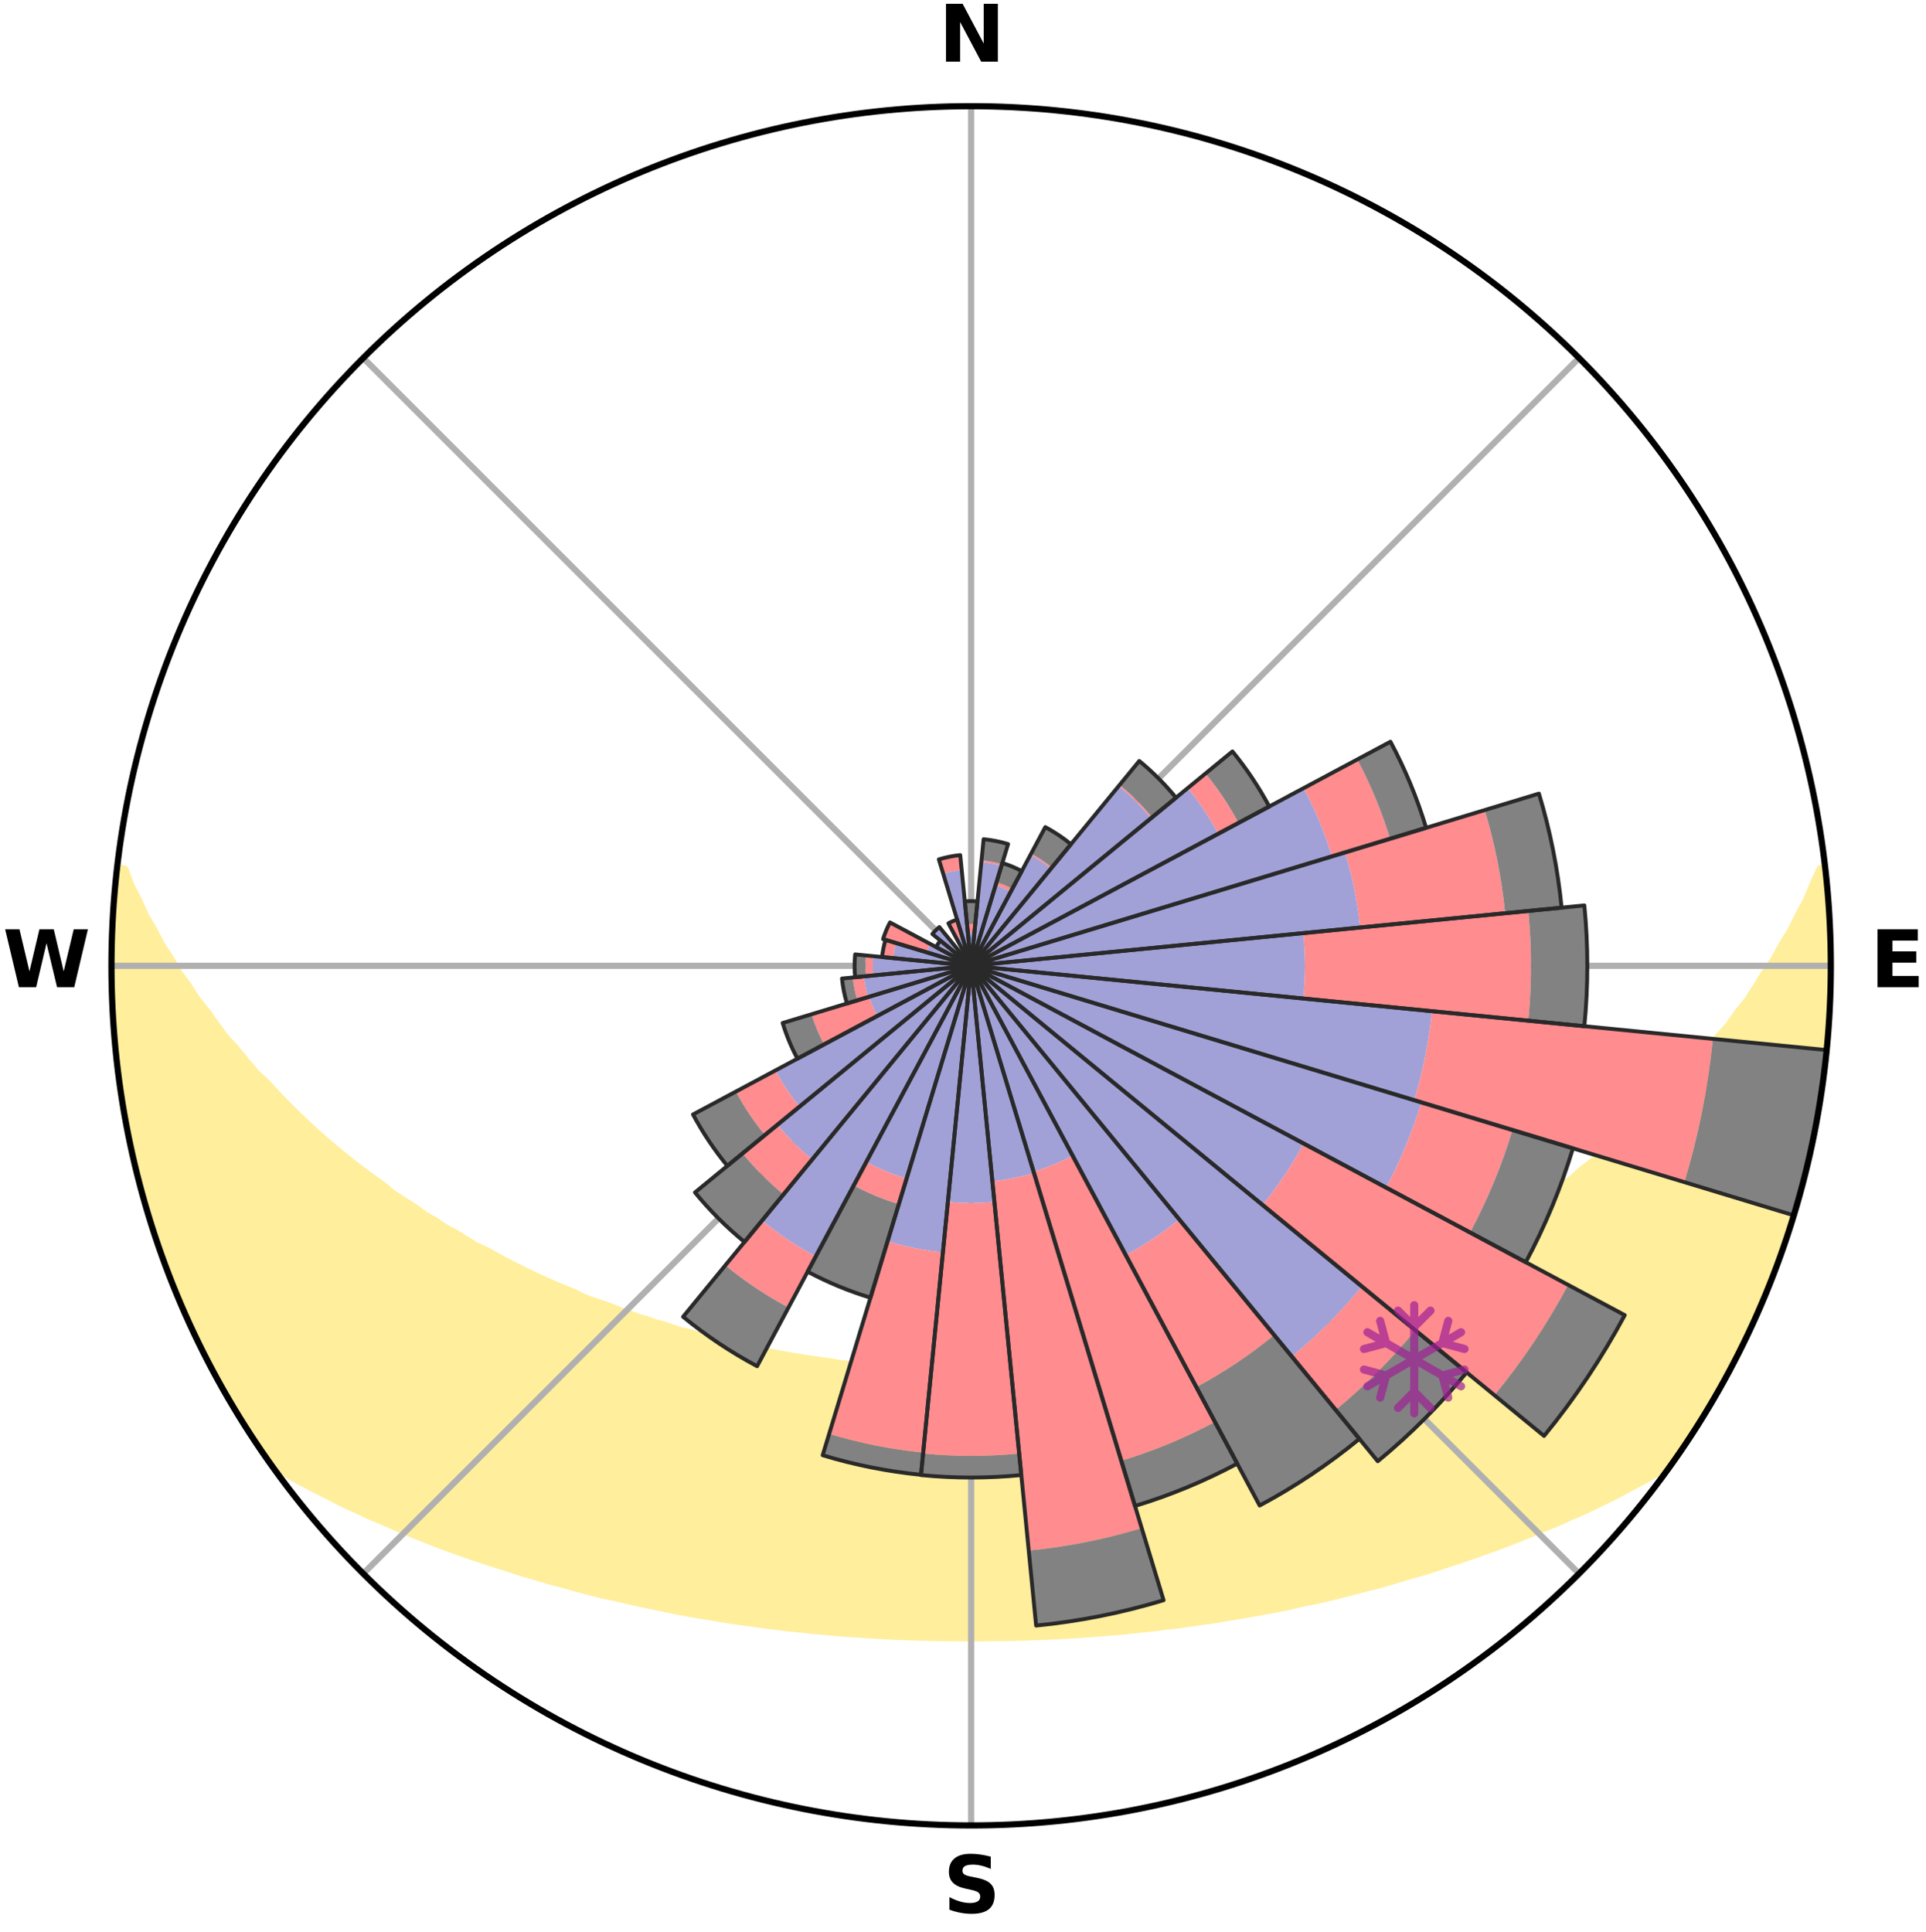 <?xml version="1.0" encoding="utf-8" standalone="no"?>
<!DOCTYPE svg PUBLIC "-//W3C//DTD SVG 1.1//EN"
  "http://www.w3.org/Graphics/SVG/1.1/DTD/svg11.dtd">
<svg xmlns:xlink="http://www.w3.org/1999/xlink" width="248.41pt" height="249.158pt" viewBox="0 0 248.41 249.158" xmlns="http://www.w3.org/2000/svg" version="1.1">
 <title>Ski Rose for Elm</title>
 <defs>
  <style type="text/css">*{stroke-linejoin: round; stroke-linecap: butt}</style>
 </defs>
 <g id="figure_1">
  <g id="patch_1">
   <path d="M 0 249.158 
L 248.41 249.158 
L 248.41 0 
L 0 0 
z
" style="fill: #ffffff"/>
  </g>
  <g id="axes_1">
   <g id="patch_2">
    <path d="M 236.135 124.579 
C 236.135 110.018 233.267 95.599 227.695 82.147 
C 222.122 68.695 213.955 56.471 203.659 46.175 
C 193.363 35.879 181.139 27.711 167.687 22.139 
C 154.235 16.567 139.815 13.699 125.255 13.699 
C 110.694 13.699 96.275 16.567 82.823 22.139 
C 69.371 27.711 57.147 35.879 46.851 46.175 
C 36.555 56.471 28.387 68.695 22.815 82.147 
C 17.243 95.599 14.375 110.018 14.375 124.579 
C 14.375 139.14 17.243 153.559 22.815 167.011 
C 28.387 180.463 36.555 192.687 46.851 202.983 
C 57.147 213.279 69.371 221.447 82.823 227.019 
C 96.275 232.591 110.694 235.459 125.255 235.459 
C 139.815 235.459 154.235 232.591 167.687 227.019 
C 181.139 221.447 193.363 213.279 203.659 202.983 
C 213.955 192.687 222.122 180.463 227.695 167.011 
C 233.267 153.559 236.135 139.14 236.135 124.579 
M 125.255 124.579 
C 125.255 124.579 125.255 124.579 125.255 124.579 
C 125.255 124.579 125.255 124.579 125.255 124.579 
C 125.255 124.579 125.255 124.579 125.255 124.579 
C 125.255 124.579 125.255 124.579 125.255 124.579 
C 125.255 124.579 125.255 124.579 125.255 124.579 
C 125.255 124.579 125.255 124.579 125.255 124.579 
C 125.255 124.579 125.255 124.579 125.255 124.579 
C 125.255 124.579 125.255 124.579 125.255 124.579 
C 125.255 124.579 125.255 124.579 125.255 124.579 
C 125.255 124.579 125.255 124.579 125.255 124.579 
C 125.255 124.579 125.255 124.579 125.255 124.579 
C 125.255 124.579 125.255 124.579 125.255 124.579 
C 125.255 124.579 125.255 124.579 125.255 124.579 
C 125.255 124.579 125.255 124.579 125.255 124.579 
C 125.255 124.579 125.255 124.579 125.255 124.579 
C 125.255 124.579 125.255 124.579 125.255 124.579 
z
" style="fill: #ffffff"/>
   </g>
   <g id="PolyCollection_1">
    <defs>
     <path id="ma0da25d418" d="M 235.322 -137.12 
L 234.782 -137.058 
L 233.858 -135.036 
L 233.049 -133.063 
L 231.982 -131.107 
L 231.065 -129.199 
L 229.899 -127.319 
L 228.898 -125.484 
L 227.654 -123.685 
L 226.583 -121.926 
L 225.481 -120.203 
L 224.141 -118.531 
L 222.981 -116.888 
L 221.588 -115.303 
L 220.377 -113.741 
L 219.142 -112.219 
L 217.681 -110.766 
L 216.405 -109.326 
L 215.11 -107.925 
L 213.796 -106.565 
L 212.267 -105.289 
L 210.923 -104.012 
L 209.566 -102.775 
L 208.197 -101.577 
L 206.816 -100.42 
L 205.425 -99.301 
L 204.026 -98.223 
L 202.806 -97.117 
L 201.391 -96.113 
L 199.971 -95.147 
L 198.548 -94.22 
L 197.299 -93.254 
L 195.869 -92.398 
L 194.61 -91.498 
L 193.178 -90.714 
L 191.914 -89.879 
L 190.484 -89.162 
L 189.218 -88.39 
L 187.95 -87.649 
L 186.683 -86.936 
L 185.267 -86.347 
L 184.004 -85.694 
L 182.744 -85.068 
L 181.487 -84.469 
L 180.233 -83.897 
L 178.984 -83.351 
L 177.74 -82.831 
L 176.626 -82.232 
L 175.391 -81.759 
L 174.162 -81.31 
L 172.94 -80.883 
L 171.837 -80.374 
L 170.628 -79.99 
L 169.429 -79.627 
L 168.338 -79.179 
L 167.153 -78.855 
L 166.071 -78.445 
L 164.992 -78.053 
L 163.831 -77.782 
L 162.762 -77.425 
L 161.621 -77.186 
L 160.564 -76.862 
L 159.512 -76.553 
L 158.464 -76.259 
L 157.422 -75.98 
L 156.324 -75.81 
L 155.295 -75.557 
L 154.272 -75.318 
L 153.254 -75.091 
L 152.241 -74.877 
L 151.234 -74.674 
L 150.232 -74.483 
L 149.236 -74.302 
L 148.245 -74.132 
L 147.26 -73.971 
L 146.28 -73.82 
L 145.305 -73.678 
L 144.336 -73.544 
L 143.395 -73.353 
L 142.433 -73.238 
L 141.476 -73.131 
L 140.524 -73.031 
L 139.576 -72.937 
L 138.633 -72.85 
L 137.705 -72.721 
L 136.767 -72.649 
L 135.834 -72.583 
L 134.903 -72.521 
L 133.981 -72.432 
L 133.055 -72.384 
L 132.132 -72.34 
L 131.211 -72.302 
L 130.294 -72.248 
L 129.375 -72.221 
L 128.459 -72.199 
L 127.543 -72.18 
L 126.627 -72.161 
L 125.712 -72.154 
L 124.797 -72.154 
L 123.882 -72.163 
L 122.967 -72.184 
L 122.051 -72.204 
L 121.135 -72.228 
L 120.217 -72.257 
L 119.3 -72.312 
L 118.379 -72.353 
L 117.456 -72.398 
L 116.531 -72.447 
L 115.61 -72.538 
L 114.68 -72.601 
L 113.747 -72.67 
L 112.81 -72.743 
L 111.883 -72.873 
L 110.94 -72.962 
L 109.993 -73.057 
L 109.042 -73.159 
L 108.086 -73.268 
L 107.149 -73.449 
L 106.186 -73.576 
L 105.217 -73.711 
L 104.244 -73.855 
L 103.265 -74.007 
L 102.282 -74.169 
L 101.292 -74.34 
L 100.297 -74.522 
L 99.297 -74.715 
L 98.291 -74.919 
L 97.28 -75.134 
L 96.264 -75.362 
L 95.242 -75.602 
L 94.214 -75.855 
L 93.182 -76.122 
L 92.078 -76.306 
L 91.032 -76.6 
L 89.982 -76.91 
L 88.927 -77.235 
L 87.787 -77.475 
L 86.72 -77.833 
L 85.65 -78.207 
L 84.484 -78.496 
L 83.404 -78.907 
L 82.222 -79.231 
L 81.132 -79.679 
L 79.935 -80.043 
L 78.838 -80.531 
L 77.627 -80.936 
L 76.408 -81.363 
L 75.181 -81.812 
L 74.072 -82.387 
L 72.836 -82.883 
L 71.594 -83.404 
L 70.347 -83.949 
L 69.096 -84.521 
L 67.841 -85.119 
L 66.583 -85.745 
L 65.322 -86.398 
L 64.061 -87.079 
L 62.799 -87.789 
L 61.378 -88.439 
L 60.114 -89.21 
L 58.852 -90.012 
L 57.425 -90.76 
L 56.166 -91.625 
L 54.739 -92.443 
L 53.487 -93.374 
L 52.064 -94.263 
L 50.643 -95.189 
L 49.41 -96.222 
L 48 -97.222 
L 46.596 -98.26 
L 45.199 -99.338 
L 43.811 -100.454 
L 42.433 -101.61 
L 41.066 -102.806 
L 39.711 -104.042 
L 38.37 -105.317 
L 37.044 -106.632 
L 35.735 -107.987 
L 34.443 -109.382 
L 32.966 -110.786 
L 31.713 -112.264 
L 30.481 -113.781 
L 29.067 -115.317 
L 27.883 -116.916 
L 26.726 -118.553 
L 25.388 -120.219 
L 24.288 -121.935 
L 23.012 -123.687 
L 21.977 -125.48 
L 20.771 -127.315 
L 19.81 -129.183 
L 18.69 -131.097 
L 17.82 -133.034 
L 16.812 -135.021 
L 16.068 -137.019 
L 15.096 -137.13 
L 15.096 -137.13 
L 14.936 -135.202 
L 14.81 -133.271 
L 14.606 -131.347 
L 14.546 -129.413 
L 14.518 -127.479 
L 14.413 -125.546 
L 14.45 -123.612 
L 14.519 -121.679 
L 14.514 -119.744 
L 14.646 -117.814 
L 14.81 -115.887 
L 14.903 -113.953 
L 15.129 -112.032 
L 15.385 -110.114 
L 15.671 -108.202 
L 15.986 -106.294 
L 16.24 -104.374 
L 16.617 -102.476 
L 17.024 -100.585 
L 17.46 -98.7 
L 17.926 -96.822 
L 18.422 -94.952 
L 18.949 -93.09 
L 19.592 -91.264 
L 20.179 -89.421 
L 20.796 -87.588 
L 21.445 -85.766 
L 22.124 -83.955 
L 22.834 -82.155 
L 23.575 -80.368 
L 24.417 -78.625 
L 25.223 -76.867 
L 26.063 -75.124 
L 26.938 -73.398 
L 27.853 -71.694 
L 28.805 -70.01 
L 29.74 -68.317 
L 30.727 -66.652 
L 31.745 -65.007 
L 32.794 -63.381 
L 33.877 -61.777 
L 35.028 -60.221 
L 36.821 -59.142 
L 38.643 -58.12 
L 40.48 -57.146 
L 42.332 -56.223 
L 44.128 -55.291 
L 45.985 -54.447 
L 47.785 -53.591 
L 49.642 -52.826 
L 51.44 -52.041 
L 53.234 -51.29 
L 55.024 -50.571 
L 56.809 -49.884 
L 58.589 -49.227 
L 60.362 -48.6 
L 62.129 -48.001 
L 63.887 -47.43 
L 65.638 -46.885 
L 67.341 -46.313 
L 69.077 -45.82 
L 70.771 -45.304 
L 72.489 -44.858 
L 74.165 -44.385 
L 75.839 -43.939 
L 77.501 -43.51 
L 79.185 -43.151 
L 80.835 -42.769 
L 82.476 -42.401 
L 84.112 -42.058 
L 85.737 -41.728 
L 87.338 -41.379 
L 88.954 -41.092 
L 90.559 -40.815 
L 92.159 -40.561 
L 93.738 -40.283 
L 95.323 -40.054 
L 96.903 -39.846 
L 98.466 -39.617 
L 100.033 -39.43 
L 101.586 -39.232 
L 103.143 -39.079 
L 104.687 -38.909 
L 106.232 -38.774 
L 107.769 -38.631 
L 109.302 -38.503 
L 110.835 -38.41 
L 112.361 -38.308 
L 113.885 -38.218 
L 115.407 -38.141 
L 116.926 -38.084 
L 118.443 -38.031 
L 119.959 -37.991 
L 121.473 -37.962 
L 122.986 -37.953 
L 124.499 -37.946 
L 126.011 -37.944 
L 127.523 -37.951 
L 129.036 -37.968 
L 130.55 -37.996 
L 132.066 -38.037 
L 133.583 -38.091 
L 135.103 -38.14 
L 136.625 -38.217 
L 138.148 -38.307 
L 139.677 -38.397 
L 141.207 -38.512 
L 142.739 -38.64 
L 144.281 -38.756 
L 145.822 -38.911 
L 147.366 -39.081 
L 148.921 -39.242 
L 150.474 -39.44 
L 152.042 -39.62 
L 153.605 -39.849 
L 155.183 -40.065 
L 156.77 -40.287 
L 158.349 -40.565 
L 159.946 -40.827 
L 161.554 -41.097 
L 163.166 -41.392 
L 164.788 -41.696 
L 166.414 -42.026 
L 168.027 -42.414 
L 169.693 -42.735 
L 171.345 -43.115 
L 173 -43.524 
L 174.667 -43.946 
L 176.336 -44.398 
L 178.046 -44.821 
L 179.734 -45.312 
L 181.423 -45.834 
L 183.158 -46.328 
L 184.902 -46.846 
L 186.615 -47.438 
L 188.374 -48.01 
L 190.14 -48.609 
L 191.913 -49.236 
L 193.692 -49.893 
L 195.477 -50.58 
L 197.267 -51.299 
L 199.061 -52.05 
L 200.909 -52.786 
L 202.709 -53.605 
L 204.57 -54.407 
L 206.37 -55.3 
L 208.224 -56.185 
L 210.014 -57.159 
L 211.855 -58.128 
L 213.673 -59.153 
L 215.471 -60.229 
L 216.63 -61.779 
L 217.708 -63.385 
L 218.763 -65.008 
L 219.785 -66.651 
L 220.739 -68.335 
L 221.758 -69.98 
L 222.598 -71.726 
L 223.503 -73.434 
L 224.484 -75.105 
L 225.281 -76.869 
L 226.133 -78.606 
L 226.872 -80.395 
L 227.694 -82.147 
L 228.348 -83.97 
L 229.041 -85.775 
L 229.755 -87.574 
L 230.348 -89.415 
L 230.895 -91.271 
L 231.512 -93.104 
L 232.095 -94.95 
L 232.56 -96.828 
L 233.067 -98.696 
L 233.434 -100.596 
L 233.893 -102.476 
L 234.137 -104.399 
L 234.494 -106.299 
L 234.834 -108.202 
L 235.134 -110.113 
L 235.384 -112.031 
L 235.608 -113.953 
L 235.787 -115.88 
L 235.764 -117.82 
L 235.876 -119.749 
L 235.948 -121.68 
L 235.989 -123.613 
L 235.995 -125.545 
L 235.964 -127.478 
L 235.901 -129.41 
L 235.806 -131.341 
L 235.678 -133.27 
L 235.514 -135.196 
L 235.322 -137.12 
z
" style="stroke: #ffee9c"/>
    </defs>
    <g clip-path="url(#p4797dc7923)">
     <use xlink:href="#ma0da25d418" x="0" y="249.158" style="fill: #ffee9c; stroke: #ffee9c"/>
    </g>
   </g>
   <g id="matplotlib.axis_1">
    <g id="xtick_1">
     <g id="line2d_1">
      <path d="M 125.255 124.579 
L 125.255 13.699 
" clip-path="url(#p4797dc7923)" style="fill: none; stroke: #b0b0b0; stroke-width: 0.8; stroke-linecap: square"/>
     </g>
     <g id="text_1">
      <!-- N -->
      <g transform="translate(121.07 7.958) scale(0.1 -0.1)">
       <defs>
        <path id="DejaVuSans-Bold-4e" d="M 588 4666 
L 1931 4666 
L 3628 1466 
L 3628 4666 
L 4769 4666 
L 4769 0 
L 3425 0 
L 1728 3200 
L 1728 0 
L 588 0 
L 588 4666 
z
" transform="scale(0.016)"/>
       </defs>
       <use xlink:href="#DejaVuSans-Bold-4e"/>
      </g>
     </g>
    </g>
    <g id="xtick_2">
     <g id="line2d_2">
      <path d="M 125.255 124.579 
L 203.659 46.175 
" clip-path="url(#p4797dc7923)" style="fill: none; stroke: #b0b0b0; stroke-width: 0.8; stroke-linecap: square"/>
     </g>
    </g>
    <g id="xtick_3">
     <g id="line2d_3">
      <path d="M 125.255 124.579 
L 236.135 124.579 
" clip-path="url(#p4797dc7923)" style="fill: none; stroke: #b0b0b0; stroke-width: 0.8; stroke-linecap: square"/>
     </g>
     <g id="text_2">
      <!-- E -->
      <g transform="translate(241.219 127.338) scale(0.1 -0.1)">
       <defs>
        <path id="DejaVuSans-Bold-45" d="M 588 4666 
L 3834 4666 
L 3834 3756 
L 1791 3756 
L 1791 2888 
L 3713 2888 
L 3713 1978 
L 1791 1978 
L 1791 909 
L 3903 909 
L 3903 0 
L 588 0 
L 588 4666 
z
" transform="scale(0.016)"/>
       </defs>
       <use xlink:href="#DejaVuSans-Bold-45"/>
      </g>
     </g>
    </g>
    <g id="xtick_4">
     <g id="line2d_4">
      <path d="M 125.255 124.579 
L 203.659 202.983 
" clip-path="url(#p4797dc7923)" style="fill: none; stroke: #b0b0b0; stroke-width: 0.8; stroke-linecap: square"/>
     </g>
    </g>
    <g id="xtick_5">
     <g id="line2d_5">
      <path d="M 125.255 124.579 
L 125.255 235.459 
" clip-path="url(#p4797dc7923)" style="fill: none; stroke: #b0b0b0; stroke-width: 0.8; stroke-linecap: square"/>
     </g>
     <g id="text_3">
      <!-- S -->
      <g transform="translate(121.654 246.718) scale(0.1 -0.1)">
       <defs>
        <path id="DejaVuSans-Bold-53" d="M 3834 4519 
L 3834 3531 
Q 3450 3703 3084 3790 
Q 2719 3878 2394 3878 
Q 1963 3878 1756 3759 
Q 1550 3641 1550 3391 
Q 1550 3203 1689 3098 
Q 1828 2994 2194 2919 
L 2706 2816 
Q 3484 2659 3812 2340 
Q 4141 2022 4141 1434 
Q 4141 663 3683 286 
Q 3225 -91 2284 -91 
Q 1841 -91 1394 -6 
Q 947 78 500 244 
L 500 1259 
Q 947 1022 1364 901 
Q 1781 781 2169 781 
Q 2563 781 2772 912 
Q 2981 1044 2981 1288 
Q 2981 1506 2839 1625 
Q 2697 1744 2272 1838 
L 1806 1941 
Q 1106 2091 782 2419 
Q 459 2747 459 3303 
Q 459 4000 909 4375 
Q 1359 4750 2203 4750 
Q 2588 4750 2994 4692 
Q 3400 4634 3834 4519 
z
" transform="scale(0.016)"/>
       </defs>
       <use xlink:href="#DejaVuSans-Bold-53"/>
      </g>
     </g>
    </g>
    <g id="xtick_6">
     <g id="line2d_6">
      <path d="M 125.255 124.579 
L 46.851 202.983 
" clip-path="url(#p4797dc7923)" style="fill: none; stroke: #b0b0b0; stroke-width: 0.8; stroke-linecap: square"/>
     </g>
    </g>
    <g id="xtick_7">
     <g id="line2d_7">
      <path d="M 125.255 124.579 
L 14.375 124.579 
" clip-path="url(#p4797dc7923)" style="fill: none; stroke: #b0b0b0; stroke-width: 0.8; stroke-linecap: square"/>
     </g>
     <g id="text_4">
      <!-- W -->
      <g transform="translate(0.36 127.338) scale(0.1 -0.1)">
       <defs>
        <path id="DejaVuSans-Bold-57" d="M 191 4666 
L 1344 4666 
L 2150 1275 
L 2950 4666 
L 4109 4666 
L 4909 1275 
L 5716 4666 
L 6859 4666 
L 5759 0 
L 4372 0 
L 3525 3547 
L 2688 0 
L 1300 0 
L 191 4666 
z
" transform="scale(0.016)"/>
       </defs>
       <use xlink:href="#DejaVuSans-Bold-57"/>
      </g>
     </g>
    </g>
    <g id="xtick_8">
     <g id="line2d_8">
      <path d="M 125.255 124.579 
L 46.851 46.175 
" clip-path="url(#p4797dc7923)" style="fill: none; stroke: #b0b0b0; stroke-width: 0.8; stroke-linecap: square"/>
     </g>
    </g>
   </g>
   <g id="matplotlib.axis_2"/>
   <g id="patch_3">
    <path d="M 125.255 124.579 
C 125.255 124.579 125.255 124.579 125.255 124.579 
C 125.255 124.579 125.255 124.579 125.255 124.579 
L 125.255 124.579 
C 125.255 124.579 125.255 124.579 125.255 124.579 
C 125.255 124.579 125.255 124.579 125.255 124.579 
z
" clip-path="url(#p4797dc7923)" style="fill: #d9d9d9"/>
   </g>
   <g id="patch_4">
    <path d="M 125.255 124.579 
C 125.255 124.579 125.255 124.579 125.255 124.579 
C 125.255 124.579 125.255 124.579 125.255 124.579 
L 125.255 124.579 
C 125.255 124.579 125.255 124.579 125.255 124.579 
C 125.255 124.579 125.255 124.579 125.255 124.579 
z
" clip-path="url(#p4797dc7923)" style="fill: #d9d9d9"/>
   </g>
   <g id="patch_5">
    <path d="M 125.255 124.579 
C 125.255 124.579 125.255 124.579 125.255 124.579 
C 125.255 124.579 125.255 124.579 125.255 124.579 
L 125.255 124.579 
C 125.255 124.579 125.255 124.579 125.255 124.579 
C 125.255 124.579 125.255 124.579 125.255 124.579 
z
" clip-path="url(#p4797dc7923)" style="fill: #d9d9d9"/>
   </g>
   <g id="patch_6">
    <path d="M 125.255 124.579 
C 125.255 124.579 125.255 124.579 125.255 124.579 
C 125.255 124.579 125.255 124.579 125.255 124.579 
L 125.255 124.579 
C 125.255 124.579 125.255 124.579 125.255 124.579 
C 125.255 124.579 125.255 124.579 125.255 124.579 
z
" clip-path="url(#p4797dc7923)" style="fill: #d9d9d9"/>
   </g>
   <g id="patch_7">
    <path d="M 125.255 124.579 
C 125.255 124.579 125.255 124.579 125.255 124.579 
C 125.255 124.579 125.255 124.579 125.255 124.579 
L 125.255 124.579 
C 125.255 124.579 125.255 124.579 125.255 124.579 
C 125.255 124.579 125.255 124.579 125.255 124.579 
z
" clip-path="url(#p4797dc7923)" style="fill: #d9d9d9"/>
   </g>
   <g id="patch_8">
    <path d="M 125.255 124.579 
C 125.255 124.579 125.255 124.579 125.255 124.579 
C 125.255 124.579 125.255 124.579 125.255 124.579 
L 125.255 124.579 
C 125.255 124.579 125.255 124.579 125.255 124.579 
C 125.255 124.579 125.255 124.579 125.255 124.579 
z
" clip-path="url(#p4797dc7923)" style="fill: #d9d9d9"/>
   </g>
   <g id="patch_9">
    <path d="M 125.255 124.579 
C 125.255 124.579 125.255 124.579 125.255 124.579 
C 125.255 124.579 125.255 124.579 125.255 124.579 
L 125.255 124.579 
C 125.255 124.579 125.255 124.579 125.255 124.579 
C 125.255 124.579 125.255 124.579 125.255 124.579 
z
" clip-path="url(#p4797dc7923)" style="fill: #d9d9d9"/>
   </g>
   <g id="patch_10">
    <path d="M 125.255 124.579 
C 125.255 124.579 125.255 124.579 125.255 124.579 
C 125.255 124.579 125.255 124.579 125.255 124.579 
L 125.255 124.579 
C 125.255 124.579 125.255 124.579 125.255 124.579 
C 125.255 124.579 125.255 124.579 125.255 124.579 
z
" clip-path="url(#p4797dc7923)" style="fill: #d9d9d9"/>
   </g>
   <g id="patch_11">
    <path d="M 125.255 124.579 
C 125.255 124.579 125.255 124.579 125.255 124.579 
C 125.255 124.579 125.255 124.579 125.255 124.579 
L 125.255 124.579 
C 125.255 124.579 125.255 124.579 125.255 124.579 
C 125.255 124.579 125.255 124.579 125.255 124.579 
z
" clip-path="url(#p4797dc7923)" style="fill: #d9d9d9"/>
   </g>
   <g id="patch_12">
    <path d="M 125.255 124.579 
C 125.255 124.579 125.255 124.579 125.255 124.579 
C 125.255 124.579 125.255 124.579 125.255 124.579 
L 125.255 124.579 
C 125.255 124.579 125.255 124.579 125.255 124.579 
C 125.255 124.579 125.255 124.579 125.255 124.579 
z
" clip-path="url(#p4797dc7923)" style="fill: #d9d9d9"/>
   </g>
   <g id="patch_13">
    <path d="M 125.255 124.579 
C 125.255 124.579 125.255 124.579 125.255 124.579 
C 125.255 124.579 125.255 124.579 125.255 124.579 
L 125.255 124.579 
C 125.255 124.579 125.255 124.579 125.255 124.579 
C 125.255 124.579 125.255 124.579 125.255 124.579 
z
" clip-path="url(#p4797dc7923)" style="fill: #d9d9d9"/>
   </g>
   <g id="patch_14">
    <path d="M 125.255 124.579 
C 125.255 124.579 125.255 124.579 125.255 124.579 
C 125.255 124.579 125.255 124.579 125.255 124.579 
L 125.255 124.579 
C 125.255 124.579 125.255 124.579 125.255 124.579 
C 125.255 124.579 125.255 124.579 125.255 124.579 
z
" clip-path="url(#p4797dc7923)" style="fill: #d9d9d9"/>
   </g>
   <g id="patch_15">
    <path d="M 125.255 124.579 
C 125.255 124.579 125.255 124.579 125.255 124.579 
C 125.255 124.579 125.255 124.579 125.255 124.579 
L 125.255 124.579 
C 125.255 124.579 125.255 124.579 125.255 124.579 
C 125.255 124.579 125.255 124.579 125.255 124.579 
z
" clip-path="url(#p4797dc7923)" style="fill: #d9d9d9"/>
   </g>
   <g id="patch_16">
    <path d="M 125.255 124.579 
C 125.255 124.579 125.255 124.579 125.255 124.579 
C 125.255 124.579 125.255 124.579 125.255 124.579 
L 125.255 124.579 
C 125.255 124.579 125.255 124.579 125.255 124.579 
C 125.255 124.579 125.255 124.579 125.255 124.579 
z
" clip-path="url(#p4797dc7923)" style="fill: #d9d9d9"/>
   </g>
   <g id="patch_17">
    <path d="M 125.255 124.579 
C 125.255 124.579 125.255 124.579 125.255 124.579 
C 125.255 124.579 125.255 124.579 125.255 124.579 
L 125.255 124.579 
C 125.255 124.579 125.255 124.579 125.255 124.579 
C 125.255 124.579 125.255 124.579 125.255 124.579 
z
" clip-path="url(#p4797dc7923)" style="fill: #d9d9d9"/>
   </g>
   <g id="patch_18">
    <path d="M 125.255 124.579 
C 125.255 124.579 125.255 124.579 125.255 124.579 
C 125.255 124.579 125.255 124.579 125.255 124.579 
L 125.255 124.579 
C 125.255 124.579 125.255 124.579 125.255 124.579 
C 125.255 124.579 125.255 124.579 125.255 124.579 
z
" clip-path="url(#p4797dc7923)" style="fill: #d9d9d9"/>
   </g>
   <g id="patch_19">
    <path d="M 125.255 124.579 
C 125.255 124.579 125.255 124.579 125.255 124.579 
C 125.255 124.579 125.255 124.579 125.255 124.579 
L 125.255 124.579 
C 125.255 124.579 125.255 124.579 125.255 124.579 
C 125.255 124.579 125.255 124.579 125.255 124.579 
z
" clip-path="url(#p4797dc7923)" style="fill: #d9d9d9"/>
   </g>
   <g id="patch_20">
    <path d="M 125.255 124.579 
C 125.255 124.579 125.255 124.579 125.255 124.579 
C 125.255 124.579 125.255 124.579 125.255 124.579 
L 125.255 124.579 
C 125.255 124.579 125.255 124.579 125.255 124.579 
C 125.255 124.579 125.255 124.579 125.255 124.579 
z
" clip-path="url(#p4797dc7923)" style="fill: #d9d9d9"/>
   </g>
   <g id="patch_21">
    <path d="M 125.255 124.579 
C 125.255 124.579 125.255 124.579 125.255 124.579 
C 125.255 124.579 125.255 124.579 125.255 124.579 
L 125.255 124.579 
C 125.255 124.579 125.255 124.579 125.255 124.579 
C 125.255 124.579 125.255 124.579 125.255 124.579 
z
" clip-path="url(#p4797dc7923)" style="fill: #d9d9d9"/>
   </g>
   <g id="patch_22">
    <path d="M 125.255 124.579 
C 125.255 124.579 125.255 124.579 125.255 124.579 
C 125.255 124.579 125.255 124.579 125.255 124.579 
L 125.255 124.579 
C 125.255 124.579 125.255 124.579 125.255 124.579 
C 125.255 124.579 125.255 124.579 125.255 124.579 
z
" clip-path="url(#p4797dc7923)" style="fill: #d9d9d9"/>
   </g>
   <g id="patch_23">
    <path d="M 125.255 124.579 
C 125.255 124.579 125.255 124.579 125.255 124.579 
C 125.255 124.579 125.255 124.579 125.255 124.579 
L 125.255 124.579 
C 125.255 124.579 125.255 124.579 125.255 124.579 
C 125.255 124.579 125.255 124.579 125.255 124.579 
z
" clip-path="url(#p4797dc7923)" style="fill: #d9d9d9"/>
   </g>
   <g id="patch_24">
    <path d="M 125.255 124.579 
C 125.255 124.579 125.255 124.579 125.255 124.579 
C 125.255 124.579 125.255 124.579 125.255 124.579 
L 125.255 124.579 
C 125.255 124.579 125.255 124.579 125.255 124.579 
C 125.255 124.579 125.255 124.579 125.255 124.579 
z
" clip-path="url(#p4797dc7923)" style="fill: #d9d9d9"/>
   </g>
   <g id="patch_25">
    <path d="M 125.255 124.579 
C 125.255 124.579 125.255 124.579 125.255 124.579 
C 125.255 124.579 125.255 124.579 125.255 124.579 
L 125.255 124.579 
C 125.255 124.579 125.255 124.579 125.255 124.579 
C 125.255 124.579 125.255 124.579 125.255 124.579 
z
" clip-path="url(#p4797dc7923)" style="fill: #d9d9d9"/>
   </g>
   <g id="patch_26">
    <path d="M 125.255 124.579 
C 125.255 124.579 125.255 124.579 125.255 124.579 
C 125.255 124.579 125.255 124.579 125.255 124.579 
L 125.255 124.579 
C 125.255 124.579 125.255 124.579 125.255 124.579 
C 125.255 124.579 125.255 124.579 125.255 124.579 
z
" clip-path="url(#p4797dc7923)" style="fill: #d9d9d9"/>
   </g>
   <g id="patch_27">
    <path d="M 125.255 124.579 
C 125.255 124.579 125.255 124.579 125.255 124.579 
C 125.255 124.579 125.255 124.579 125.255 124.579 
L 125.255 124.579 
C 125.255 124.579 125.255 124.579 125.255 124.579 
C 125.255 124.579 125.255 124.579 125.255 124.579 
z
" clip-path="url(#p4797dc7923)" style="fill: #d9d9d9"/>
   </g>
   <g id="patch_28">
    <path d="M 125.255 124.579 
C 125.255 124.579 125.255 124.579 125.255 124.579 
C 125.255 124.579 125.255 124.579 125.255 124.579 
L 125.255 124.579 
C 125.255 124.579 125.255 124.579 125.255 124.579 
C 125.255 124.579 125.255 124.579 125.255 124.579 
z
" clip-path="url(#p4797dc7923)" style="fill: #d9d9d9"/>
   </g>
   <g id="patch_29">
    <path d="M 125.255 124.579 
C 125.255 124.579 125.255 124.579 125.255 124.579 
C 125.255 124.579 125.255 124.579 125.255 124.579 
L 125.255 124.579 
C 125.255 124.579 125.255 124.579 125.255 124.579 
C 125.255 124.579 125.255 124.579 125.255 124.579 
z
" clip-path="url(#p4797dc7923)" style="fill: #d9d9d9"/>
   </g>
   <g id="patch_30">
    <path d="M 125.255 124.579 
C 125.255 124.579 125.255 124.579 125.255 124.579 
C 125.255 124.579 125.255 124.579 125.255 124.579 
L 125.255 124.579 
C 125.255 124.579 125.255 124.579 125.255 124.579 
C 125.255 124.579 125.255 124.579 125.255 124.579 
z
" clip-path="url(#p4797dc7923)" style="fill: #d9d9d9"/>
   </g>
   <g id="patch_31">
    <path d="M 125.255 124.579 
C 125.255 124.579 125.255 124.579 125.255 124.579 
C 125.255 124.579 125.255 124.579 125.255 124.579 
L 125.255 124.579 
C 125.255 124.579 125.255 124.579 125.255 124.579 
C 125.255 124.579 125.255 124.579 125.255 124.579 
z
" clip-path="url(#p4797dc7923)" style="fill: #d9d9d9"/>
   </g>
   <g id="patch_32">
    <path d="M 125.255 124.579 
C 125.255 124.579 125.255 124.579 125.255 124.579 
C 125.255 124.579 125.255 124.579 125.255 124.579 
L 125.255 124.579 
C 125.255 124.579 125.255 124.579 125.255 124.579 
C 125.255 124.579 125.255 124.579 125.255 124.579 
z
" clip-path="url(#p4797dc7923)" style="fill: #d9d9d9"/>
   </g>
   <g id="patch_33">
    <path d="M 125.255 124.579 
C 125.255 124.579 125.255 124.579 125.255 124.579 
C 125.255 124.579 125.255 124.579 125.255 124.579 
L 125.255 124.579 
C 125.255 124.579 125.255 124.579 125.255 124.579 
C 125.255 124.579 125.255 124.579 125.255 124.579 
z
" clip-path="url(#p4797dc7923)" style="fill: #d9d9d9"/>
   </g>
   <g id="patch_34">
    <path d="M 125.255 124.579 
C 125.255 124.579 125.255 124.579 125.255 124.579 
C 125.255 124.579 125.255 124.579 125.255 124.579 
L 125.255 124.579 
C 125.255 124.579 125.255 124.579 125.255 124.579 
C 125.255 124.579 125.255 124.579 125.255 124.579 
z
" clip-path="url(#p4797dc7923)" style="fill: #d9d9d9"/>
   </g>
   <g id="patch_35">
    <path d="M 125.255 124.579 
C 125.255 124.579 125.255 124.579 125.255 124.579 
C 125.255 124.579 125.255 124.579 125.255 124.579 
L 125.677 120.29 
C 125.537 120.277 125.396 120.27 125.255 120.27 
C 125.114 120.27 124.973 120.277 124.832 120.29 
z
" clip-path="url(#p4797dc7923)" style="fill: #a1a1d8"/>
   </g>
   <g id="patch_36">
    <path d="M 125.255 124.579 
C 125.255 124.579 125.255 124.579 125.255 124.579 
C 125.255 124.579 125.255 124.579 125.255 124.579 
L 129.161 111.702 
C 128.74 111.574 128.312 111.467 127.88 111.381 
C 127.448 111.295 127.012 111.231 126.574 111.188 
z
" clip-path="url(#p4797dc7923)" style="fill: #a1a1d8"/>
   </g>
   <g id="patch_37">
    <path d="M 125.255 124.579 
C 125.255 124.579 125.255 124.579 125.255 124.579 
C 125.255 124.579 125.255 124.579 125.255 124.579 
L 130.367 115.014 
C 130.054 114.847 129.733 114.695 129.405 114.559 
C 129.077 114.423 128.743 114.304 128.403 114.201 
z
" clip-path="url(#p4797dc7923)" style="fill: #a1a1d8"/>
   </g>
   <g id="patch_38">
    <path d="M 125.255 124.579 
C 125.255 124.579 125.255 124.579 125.255 124.579 
C 125.255 124.579 125.255 124.579 125.255 124.579 
L 135.545 112.041 
C 135.134 111.704 134.708 111.387 134.266 111.092 
C 133.825 110.797 133.369 110.524 132.901 110.274 
z
" clip-path="url(#p4797dc7923)" style="fill: #a1a1d8"/>
   </g>
   <g id="patch_39">
    <path d="M 125.255 124.579 
C 125.255 124.579 125.255 124.579 125.255 124.579 
C 125.255 124.579 125.255 124.579 125.255 124.579 
L 148.454 105.54 
C 147.831 104.78 147.171 104.052 146.477 103.357 
C 145.782 102.663 145.054 102.003 144.294 101.379 
z
" clip-path="url(#p4797dc7923)" style="fill: #a1a1d8"/>
   </g>
   <g id="patch_40">
    <path d="M 125.255 124.579 
C 125.255 124.579 125.255 124.579 125.255 124.579 
C 125.255 124.579 125.255 124.579 125.255 124.579 
L 157.129 107.542 
C 156.571 106.499 155.963 105.484 155.305 104.5 
C 154.648 103.516 153.943 102.566 153.193 101.651 
z
" clip-path="url(#p4797dc7923)" style="fill: #a1a1d8"/>
   </g>
   <g id="patch_41">
    <path d="M 125.255 124.579 
C 125.255 124.579 125.255 124.579 125.255 124.579 
C 125.255 124.579 125.255 124.579 125.255 124.579 
L 171.79 110.463 
C 171.328 108.94 170.791 107.44 170.182 105.97 
C 169.573 104.499 168.892 103.059 168.142 101.656 
z
" clip-path="url(#p4797dc7923)" style="fill: #a1a1d8"/>
   </g>
   <g id="patch_42">
    <path d="M 125.255 124.579 
C 125.255 124.579 125.255 124.579 125.255 124.579 
C 125.255 124.579 125.255 124.579 125.255 124.579 
L 175.423 119.638 
C 175.261 117.996 175.019 116.363 174.697 114.744 
C 174.375 113.126 173.974 111.525 173.495 109.946 
z
" clip-path="url(#p4797dc7923)" style="fill: #a1a1d8"/>
   </g>
   <g id="patch_43">
    <path d="M 125.255 124.579 
C 125.255 124.579 125.255 124.579 125.255 124.579 
C 125.255 124.579 125.255 124.579 125.255 124.579 
L 168.106 128.8 
C 168.244 127.397 168.314 125.988 168.314 124.579 
C 168.314 123.17 168.244 121.761 168.106 120.359 
z
" clip-path="url(#p4797dc7923)" style="fill: #a1a1d8"/>
   </g>
   <g id="patch_44">
    <path d="M 125.255 124.579 
C 125.255 124.579 125.255 124.579 125.255 124.579 
C 125.255 124.579 125.255 124.579 125.255 124.579 
L 182.41 141.917 
C 182.977 140.046 183.453 138.149 183.834 136.231 
C 184.215 134.314 184.502 132.379 184.694 130.433 
z
" clip-path="url(#p4797dc7923)" style="fill: #a1a1d8"/>
   </g>
   <g id="patch_45">
    <path d="M 125.255 124.579 
C 125.255 124.579 125.255 124.579 125.255 124.579 
C 125.255 124.579 125.255 124.579 125.255 124.579 
L 178.779 153.188 
C 179.716 151.437 180.566 149.64 181.326 147.804 
C 182.086 145.969 182.756 144.098 183.332 142.197 
z
" clip-path="url(#p4797dc7923)" style="fill: #a1a1d8"/>
   </g>
   <g id="patch_46">
    <path d="M 125.255 124.579 
C 125.255 124.579 125.255 124.579 125.255 124.579 
C 125.255 124.579 125.255 124.579 125.255 124.579 
L 162.846 155.429 
C 163.855 154.199 164.804 152.919 165.688 151.596 
C 166.573 150.272 167.391 148.906 168.142 147.503 
z
" clip-path="url(#p4797dc7923)" style="fill: #a1a1d8"/>
   </g>
   <g id="patch_47">
    <path d="M 125.255 124.579 
C 125.255 124.579 125.255 124.579 125.255 124.579 
C 125.255 124.579 125.255 124.579 125.255 124.579 
L 166.619 174.981 
C 168.268 173.627 169.851 172.193 171.36 170.684 
C 172.869 169.175 174.303 167.593 175.657 165.943 
z
" clip-path="url(#p4797dc7923)" style="fill: #a1a1d8"/>
   </g>
   <g id="patch_48">
    <path d="M 125.255 124.579 
C 125.255 124.579 125.255 124.579 125.255 124.579 
C 125.255 124.579 125.255 124.579 125.255 124.579 
L 145.202 161.898 
C 146.424 161.245 147.612 160.533 148.764 159.763 
C 149.916 158.994 151.029 158.168 152.1 157.289 
z
" clip-path="url(#p4797dc7923)" style="fill: #a1a1d8"/>
   </g>
   <g id="patch_49">
    <path d="M 125.255 124.579 
C 125.255 124.579 125.255 124.579 125.255 124.579 
C 125.255 124.579 125.255 124.579 125.255 124.579 
L 133.314 151.145 
C 134.183 150.882 135.039 150.575 135.879 150.228 
C 136.718 149.88 137.54 149.491 138.342 149.063 
z
" clip-path="url(#p4797dc7923)" style="fill: #a1a1d8"/>
   </g>
   <g id="patch_50">
    <path d="M 125.255 124.579 
C 125.255 124.579 125.255 124.579 125.255 124.579 
C 125.255 124.579 125.255 124.579 125.255 124.579 
L 127.992 152.373 
C 128.902 152.284 129.807 152.149 130.703 151.971 
C 131.6 151.793 132.487 151.57 133.362 151.305 
z
" clip-path="url(#p4797dc7923)" style="fill: #a1a1d8"/>
   </g>
   <g id="patch_51">
    <path d="M 125.255 124.579 
C 125.255 124.579 125.255 124.579 125.255 124.579 
C 125.255 124.579 125.255 124.579 125.255 124.579 
L 122.256 155.031 
C 123.252 155.129 124.253 155.178 125.255 155.178 
C 126.256 155.178 127.257 155.129 128.254 155.031 
z
" clip-path="url(#p4797dc7923)" style="fill: #a1a1d8"/>
   </g>
   <g id="patch_52">
    <path d="M 125.255 124.579 
C 125.255 124.579 125.255 124.579 125.255 124.579 
C 125.255 124.579 125.255 124.579 125.255 124.579 
L 114.475 160.114 
C 115.639 160.467 116.818 160.762 118.01 161 
C 119.202 161.237 120.405 161.415 121.615 161.534 
z
" clip-path="url(#p4797dc7923)" style="fill: #a1a1d8"/>
   </g>
   <g id="patch_53">
    <path d="M 125.255 124.579 
C 125.255 124.579 125.255 124.579 125.255 124.579 
C 125.255 124.579 125.255 124.579 125.255 124.579 
L 111.729 149.885 
C 112.557 150.328 113.406 150.729 114.274 151.089 
C 115.142 151.448 116.027 151.765 116.925 152.037 
z
" clip-path="url(#p4797dc7923)" style="fill: #a1a1d8"/>
   </g>
   <g id="patch_54">
    <path d="M 125.255 124.579 
C 125.255 124.579 125.255 124.579 125.255 124.579 
C 125.255 124.579 125.255 124.579 125.255 124.579 
L 98.283 157.445 
C 99.359 158.327 100.477 159.157 101.634 159.93 
C 102.791 160.703 103.986 161.419 105.213 162.075 
z
" clip-path="url(#p4797dc7923)" style="fill: #a1a1d8"/>
   </g>
   <g id="patch_55">
    <path d="M 125.255 124.579 
C 125.255 124.579 125.255 124.579 125.255 124.579 
C 125.255 124.579 125.255 124.579 125.255 124.579 
L 100.27 145.083 
C 100.941 145.901 101.652 146.685 102.4 147.433 
C 103.148 148.182 103.933 148.892 104.751 149.564 
z
" clip-path="url(#p4797dc7923)" style="fill: #a1a1d8"/>
   </g>
   <g id="patch_56">
    <path d="M 125.255 124.579 
C 125.255 124.579 125.255 124.579 125.255 124.579 
C 125.255 124.579 125.255 124.579 125.255 124.579 
L 99.997 138.08 
C 100.439 138.907 100.921 139.711 101.442 140.491 
C 101.962 141.27 102.521 142.023 103.116 142.748 
z
" clip-path="url(#p4797dc7923)" style="fill: #a1a1d8"/>
   </g>
   <g id="patch_57">
    <path d="M 125.255 124.579 
C 125.255 124.579 125.255 124.579 125.255 124.579 
C 125.255 124.579 125.255 124.579 125.255 124.579 
L 112.106 128.568 
C 112.236 128.998 112.388 129.422 112.56 129.837 
C 112.732 130.253 112.924 130.66 113.136 131.056 
z
" clip-path="url(#p4797dc7923)" style="fill: #a1a1d8"/>
   </g>
   <g id="patch_58">
    <path d="M 125.255 124.579 
C 125.255 124.579 125.255 124.579 125.255 124.579 
C 125.255 124.579 125.255 124.579 125.255 124.579 
L 111.413 125.942 
C 111.458 126.395 111.525 126.846 111.613 127.293 
C 111.702 127.739 111.813 128.181 111.945 128.617 
z
" clip-path="url(#p4797dc7923)" style="fill: #a1a1d8"/>
   </g>
   <g id="patch_59">
    <path d="M 125.255 124.579 
C 125.255 124.579 125.255 124.579 125.255 124.579 
C 125.255 124.579 125.255 124.579 125.255 124.579 
L 112.629 123.336 
C 112.588 123.749 112.568 124.164 112.568 124.579 
C 112.568 124.994 112.588 125.409 112.629 125.823 
z
" clip-path="url(#p4797dc7923)" style="fill: #a1a1d8"/>
   </g>
   <g id="patch_60">
    <path d="M 125.255 124.579 
C 125.255 124.579 125.255 124.579 125.255 124.579 
C 125.255 124.579 125.255 124.579 125.255 124.579 
L 115.583 121.645 
C 115.487 121.962 115.407 122.283 115.342 122.607 
C 115.278 122.932 115.229 123.259 115.197 123.588 
z
" clip-path="url(#p4797dc7923)" style="fill: #a1a1d8"/>
   </g>
   <g id="patch_61">
    <path d="M 125.255 124.579 
C 125.255 124.579 125.255 124.579 125.255 124.579 
C 125.255 124.579 125.255 124.579 125.255 124.579 
L 119.993 121.767 
C 119.901 121.939 119.818 122.115 119.743 122.296 
C 119.668 122.476 119.602 122.66 119.546 122.847 
z
" clip-path="url(#p4797dc7923)" style="fill: #a1a1d8"/>
   </g>
   <g id="patch_62">
    <path d="M 125.255 124.579 
C 125.255 124.579 125.255 124.579 125.255 124.579 
C 125.255 124.579 125.255 124.579 125.255 124.579 
L 121.29 121.325 
C 121.183 121.455 121.083 121.59 120.99 121.729 
C 120.897 121.869 120.81 122.013 120.731 122.161 
z
" clip-path="url(#p4797dc7923)" style="fill: #a1a1d8"/>
   </g>
   <g id="patch_63">
    <path d="M 125.255 124.579 
C 125.255 124.579 125.255 124.579 125.255 124.579 
C 125.255 124.579 125.255 124.579 125.255 124.579 
L 121.154 119.582 
C 120.99 119.716 120.834 119.859 120.684 120.008 
C 120.534 120.158 120.392 120.315 120.258 120.478 
z
" clip-path="url(#p4797dc7923)" style="fill: #a1a1d8"/>
   </g>
   <g id="patch_64">
    <path d="M 125.255 124.579 
C 125.255 124.579 125.255 124.579 125.255 124.579 
C 125.255 124.579 125.255 124.579 125.255 124.579 
L 125.255 124.579 
C 125.255 124.579 125.255 124.579 125.255 124.579 
C 125.255 124.579 125.255 124.579 125.255 124.579 
z
" clip-path="url(#p4797dc7923)" style="fill: #a1a1d8"/>
   </g>
   <g id="patch_65">
    <path d="M 125.255 124.579 
C 125.255 124.579 125.255 124.579 125.255 124.579 
C 125.255 124.579 125.255 124.579 125.255 124.579 
L 124.113 120.814 
C 123.99 120.852 123.868 120.895 123.749 120.945 
C 123.63 120.994 123.514 121.049 123.4 121.11 
z
" clip-path="url(#p4797dc7923)" style="fill: #a1a1d8"/>
   </g>
   <g id="patch_66">
    <path d="M 125.255 124.579 
C 125.255 124.579 125.255 124.579 125.255 124.579 
C 125.255 124.579 125.255 124.579 125.255 124.579 
L 124.035 112.199 
C 123.63 112.239 123.227 112.298 122.828 112.378 
C 122.428 112.457 122.033 112.556 121.644 112.674 
z
" clip-path="url(#p4797dc7923)" style="fill: #a1a1d8"/>
   </g>
   <g id="patch_67">
    <path d="M 124.832 120.29 
C 124.973 120.277 125.114 120.27 125.255 120.27 
C 125.396 120.27 125.537 120.277 125.677 120.29 
L 125.786 119.183 
C 125.61 119.165 125.432 119.156 125.255 119.156 
C 125.077 119.156 124.9 119.165 124.723 119.183 
z
" clip-path="url(#p4797dc7923)" style="fill: #ff8c8e"/>
   </g>
   <g id="patch_68">
    <path d="M 126.574 111.188 
C 127.012 111.231 127.448 111.295 127.88 111.381 
C 128.312 111.467 128.74 111.574 129.161 111.702 
L 129.227 111.484 
C 128.799 111.354 128.364 111.245 127.925 111.158 
C 127.485 111.07 127.042 111.004 126.596 110.961 
z
" clip-path="url(#p4797dc7923)" style="fill: #ff8c8e"/>
   </g>
   <g id="patch_69">
    <path d="M 128.403 114.201 
C 128.743 114.304 129.077 114.423 129.405 114.559 
C 129.733 114.695 130.054 114.847 130.367 115.014 
L 130.565 114.644 
C 130.24 114.47 129.907 114.312 129.566 114.171 
C 129.225 114.03 128.878 113.906 128.525 113.799 
z
" clip-path="url(#p4797dc7923)" style="fill: #ff8c8e"/>
   </g>
   <g id="patch_70">
    <path d="M 132.901 110.274 
C 133.369 110.524 133.825 110.797 134.266 111.092 
C 134.708 111.387 135.134 111.704 135.545 112.041 
L 135.665 111.894 
C 135.25 111.553 134.818 111.233 134.372 110.935 
C 133.925 110.636 133.464 110.36 132.99 110.107 
z
" clip-path="url(#p4797dc7923)" style="fill: #ff8c8e"/>
   </g>
   <g id="patch_71">
    <path d="M 144.294 101.379 
C 145.054 102.003 145.782 102.663 146.477 103.357 
C 147.171 104.052 147.831 104.78 148.454 105.54 
L 148.594 105.425 
C 147.967 104.662 147.303 103.929 146.604 103.23 
C 145.905 102.531 145.172 101.867 144.408 101.24 
z
" clip-path="url(#p4797dc7923)" style="fill: #ff8c8e"/>
   </g>
   <g id="patch_72">
    <path d="M 153.193 101.651 
C 153.943 102.566 154.648 103.516 155.305 104.5 
C 155.963 105.484 156.571 106.499 157.129 107.542 
L 159.741 106.146 
C 159.137 105.017 158.479 103.919 157.768 102.855 
C 157.057 101.79 156.294 100.762 155.482 99.772 
z
" clip-path="url(#p4797dc7923)" style="fill: #ff8c8e"/>
   </g>
   <g id="patch_73">
    <path d="M 168.142 101.656 
C 168.892 103.059 169.573 104.499 170.182 105.97 
C 170.791 107.44 171.328 108.94 171.79 110.463 
L 179.287 108.189 
C 178.75 106.42 178.127 104.679 177.42 102.971 
C 176.713 101.264 175.922 99.592 175.051 97.962 
z
" clip-path="url(#p4797dc7923)" style="fill: #ff8c8e"/>
   </g>
   <g id="patch_74">
    <path d="M 173.495 109.946 
C 173.974 111.525 174.375 113.126 174.697 114.744 
C 175.019 116.363 175.261 117.996 175.423 119.638 
L 194.131 117.795 
C 193.909 115.541 193.576 113.299 193.134 111.077 
C 192.692 108.855 192.142 106.656 191.484 104.489 
z
" clip-path="url(#p4797dc7923)" style="fill: #ff8c8e"/>
   </g>
   <g id="patch_75">
    <path d="M 168.106 120.359 
C 168.244 121.761 168.314 123.17 168.314 124.579 
C 168.314 125.988 168.244 127.397 168.106 128.8 
L 197.115 131.657 
C 197.347 129.305 197.463 126.943 197.463 124.579 
C 197.463 122.216 197.347 119.854 197.115 117.501 
z
" clip-path="url(#p4797dc7923)" style="fill: #ff8c8e"/>
   </g>
   <g id="patch_76">
    <path d="M 184.694 130.433 
C 184.502 132.379 184.215 134.314 183.834 136.231 
C 183.453 138.149 182.977 140.046 182.41 141.917 
L 217.245 152.484 
C 218.159 149.473 218.923 146.419 219.537 143.333 
C 220.151 140.247 220.613 137.133 220.922 134.001 
z
" clip-path="url(#p4797dc7923)" style="fill: #ff8c8e"/>
   </g>
   <g id="patch_77">
    <path d="M 183.332 142.197 
C 182.756 144.098 182.086 145.969 181.326 147.804 
C 180.566 149.64 179.716 151.437 178.779 153.188 
L 189.604 158.974 
C 190.73 156.868 191.751 154.708 192.665 152.501 
C 193.579 150.295 194.384 148.045 195.078 145.76 
z
" clip-path="url(#p4797dc7923)" style="fill: #ff8c8e"/>
   </g>
   <g id="patch_78">
    <path d="M 168.142 147.503 
C 167.391 148.906 166.573 150.272 165.688 151.596 
C 164.804 152.919 163.855 154.199 162.846 155.429 
L 192.749 179.97 
C 194.562 177.761 196.266 175.464 197.853 173.088 
C 199.441 170.712 200.911 168.259 202.258 165.738 
z
" clip-path="url(#p4797dc7923)" style="fill: #ff8c8e"/>
   </g>
   <g id="patch_79">
    <path d="M 175.657 165.943 
C 174.303 167.593 172.869 169.175 171.36 170.684 
C 169.851 172.193 168.268 173.627 166.619 174.981 
L 172.271 181.868 
C 174.146 180.329 175.944 178.699 177.66 176.984 
C 179.375 175.269 181.005 173.47 182.544 171.595 
z
" clip-path="url(#p4797dc7923)" style="fill: #ff8c8e"/>
   </g>
   <g id="patch_80">
    <path d="M 152.1 157.289 
C 151.029 158.168 149.916 158.994 148.764 159.763 
C 147.612 160.533 146.424 161.245 145.202 161.898 
L 154.3 178.918 
C 156.078 177.967 157.809 176.93 159.486 175.81 
C 161.163 174.689 162.784 173.487 164.343 172.208 
z
" clip-path="url(#p4797dc7923)" style="fill: #ff8c8e"/>
   </g>
   <g id="patch_81">
    <path d="M 138.342 149.063 
C 137.54 149.491 136.718 149.88 135.879 150.228 
C 135.039 150.575 134.183 150.882 133.314 151.145 
L 144.621 188.422 
C 146.711 187.788 148.768 187.052 150.786 186.216 
C 152.803 185.381 154.779 184.446 156.704 183.417 
z
" clip-path="url(#p4797dc7923)" style="fill: #ff8c8e"/>
   </g>
   <g id="patch_82">
    <path d="M 133.362 151.305 
C 132.487 151.57 131.6 151.793 130.703 151.971 
C 129.807 152.149 128.902 152.284 127.992 152.373 
L 132.684 200.009 
C 135.153 199.765 137.608 199.401 140.042 198.917 
C 142.475 198.433 144.883 197.83 147.257 197.11 
z
" clip-path="url(#p4797dc7923)" style="fill: #ff8c8e"/>
   </g>
   <g id="patch_83">
    <path d="M 128.254 155.031 
C 127.257 155.129 126.256 155.178 125.255 155.178 
C 124.253 155.178 123.252 155.129 122.256 155.031 
L 119.059 187.488 
C 121.118 187.691 123.186 187.793 125.255 187.793 
C 127.324 187.793 129.392 187.691 131.451 187.488 
z
" clip-path="url(#p4797dc7923)" style="fill: #ff8c8e"/>
   </g>
   <g id="patch_84">
    <path d="M 121.615 161.534 
C 120.405 161.415 119.202 161.237 118.01 161 
C 116.818 160.762 115.639 160.467 114.475 160.114 
L 106.94 184.954 
C 108.917 185.553 110.921 186.055 112.946 186.458 
C 114.972 186.861 117.016 187.164 119.071 187.367 
z
" clip-path="url(#p4797dc7923)" style="fill: #ff8c8e"/>
   </g>
   <g id="patch_85">
    <path d="M 116.925 152.037 
C 116.027 151.765 115.142 151.448 114.274 151.089 
C 113.406 150.729 112.557 150.328 111.729 149.885 
L 110.109 152.914 
C 111.037 153.41 111.988 153.86 112.96 154.262 
C 113.931 154.665 114.922 155.019 115.928 155.325 
z
" clip-path="url(#p4797dc7923)" style="fill: #ff8c8e"/>
   </g>
   <g id="patch_86">
    <path d="M 105.213 162.075 
C 103.986 161.419 102.791 160.703 101.634 159.93 
C 100.477 159.157 99.359 158.327 98.283 157.445 
L 93.549 163.213 
C 94.813 164.251 96.128 165.226 97.488 166.135 
C 98.848 167.044 100.252 167.885 101.695 168.656 
z
" clip-path="url(#p4797dc7923)" style="fill: #ff8c8e"/>
   </g>
   <g id="patch_87">
    <path d="M 104.751 149.564 
C 103.933 148.892 103.148 148.182 102.4 147.433 
C 101.652 146.685 100.941 145.901 100.27 145.083 
L 95.771 148.776 
C 96.563 149.741 97.402 150.666 98.285 151.549 
C 99.168 152.432 100.093 153.271 101.058 154.063 
z
" clip-path="url(#p4797dc7923)" style="fill: #ff8c8e"/>
   </g>
   <g id="patch_88">
    <path d="M 103.116 142.748 
C 102.521 142.023 101.962 141.27 101.442 140.491 
C 100.921 139.711 100.439 138.907 99.997 138.08 
L 94.909 140.799 
C 95.44 141.792 96.02 142.759 96.645 143.695 
C 97.271 144.632 97.942 145.537 98.657 146.408 
z
" clip-path="url(#p4797dc7923)" style="fill: #ff8c8e"/>
   </g>
   <g id="patch_89">
    <path d="M 113.136 131.056 
C 112.924 130.66 112.732 130.253 112.56 129.837 
C 112.388 129.422 112.236 128.998 112.106 128.568 
L 104.67 130.823 
C 104.874 131.497 105.111 132.161 105.381 132.811 
C 105.65 133.462 105.952 134.099 106.283 134.719 
z
" clip-path="url(#p4797dc7923)" style="fill: #ff8c8e"/>
   </g>
   <g id="patch_90">
    <path d="M 111.945 128.617 
C 111.813 128.181 111.702 127.739 111.613 127.293 
C 111.525 126.846 111.458 126.395 111.413 125.942 
L 109.991 126.082 
C 110.04 126.582 110.114 127.079 110.212 127.571 
C 110.31 128.064 110.432 128.551 110.578 129.031 
z
" clip-path="url(#p4797dc7923)" style="fill: #ff8c8e"/>
   </g>
   <g id="patch_91">
    <path d="M 112.629 125.823 
C 112.588 125.409 112.568 124.994 112.568 124.579 
C 112.568 124.164 112.588 123.749 112.629 123.336 
L 111.693 123.243 
C 111.649 123.687 111.627 124.133 111.627 124.579 
C 111.627 125.025 111.649 125.471 111.693 125.915 
z
" clip-path="url(#p4797dc7923)" style="fill: #ff8c8e"/>
   </g>
   <g id="patch_92">
    <path d="M 115.197 123.588 
C 115.229 123.259 115.278 122.932 115.342 122.607 
C 115.407 122.283 115.487 121.962 115.583 121.645 
L 114.215 121.23 
C 114.105 121.591 114.013 121.958 113.94 122.328 
C 113.866 122.699 113.811 123.072 113.774 123.448 
z
" clip-path="url(#p4797dc7923)" style="fill: #ff8c8e"/>
   </g>
   <g id="patch_93">
    <path d="M 119.546 122.847 
C 119.602 122.66 119.668 122.476 119.743 122.296 
C 119.818 122.115 119.901 121.939 119.993 121.767 
L 114.789 118.985 
C 114.606 119.327 114.439 119.679 114.291 120.038 
C 114.142 120.396 114.011 120.762 113.898 121.134 
z
" clip-path="url(#p4797dc7923)" style="fill: #ff8c8e"/>
   </g>
   <g id="patch_94">
    <path d="M 120.731 122.161 
C 120.81 122.013 120.897 121.869 120.99 121.729 
C 121.083 121.59 121.183 121.455 121.29 121.325 
L 121.29 121.325 
C 121.183 121.455 121.083 121.59 120.99 121.729 
C 120.897 121.869 120.81 122.013 120.731 122.161 
z
" clip-path="url(#p4797dc7923)" style="fill: #ff8c8e"/>
   </g>
   <g id="patch_95">
    <path d="M 120.258 120.478 
C 120.392 120.315 120.534 120.158 120.684 120.008 
C 120.834 119.859 120.99 119.716 121.154 119.582 
L 121.154 119.582 
C 120.99 119.716 120.834 119.859 120.684 120.008 
C 120.534 120.158 120.392 120.315 120.258 120.478 
z
" clip-path="url(#p4797dc7923)" style="fill: #ff8c8e"/>
   </g>
   <g id="patch_96">
    <path d="M 125.255 124.579 
C 125.255 124.579 125.255 124.579 125.255 124.579 
C 125.255 124.579 125.255 124.579 125.255 124.579 
L 125.255 124.579 
C 125.255 124.579 125.255 124.579 125.255 124.579 
C 125.255 124.579 125.255 124.579 125.255 124.579 
z
" clip-path="url(#p4797dc7923)" style="fill: #ff8c8e"/>
   </g>
   <g id="patch_97">
    <path d="M 123.4 121.11 
C 123.514 121.049 123.63 120.994 123.749 120.945 
C 123.868 120.895 123.99 120.852 124.113 120.814 
L 123.449 118.627 
C 123.254 118.686 123.063 118.754 122.874 118.832 
C 122.686 118.91 122.502 118.997 122.323 119.093 
z
" clip-path="url(#p4797dc7923)" style="fill: #ff8c8e"/>
   </g>
   <g id="patch_98">
    <path d="M 121.644 112.674 
C 122.033 112.556 122.428 112.457 122.828 112.378 
C 123.227 112.298 123.63 112.239 124.035 112.199 
L 123.849 110.301 
C 123.381 110.347 122.916 110.416 122.456 110.508 
C 121.995 110.599 121.54 110.714 121.09 110.85 
z
" clip-path="url(#p4797dc7923)" style="fill: #ff8c8e"/>
   </g>
   <g id="patch_99">
    <path d="M 124.723 119.183 
C 124.9 119.165 125.077 119.156 125.255 119.156 
C 125.432 119.156 125.61 119.165 125.786 119.183 
L 126.073 116.274 
C 125.801 116.247 125.528 116.234 125.255 116.234 
C 124.982 116.234 124.709 116.247 124.437 116.274 
z
" clip-path="url(#p4797dc7923)" style="fill: #828282"/>
   </g>
   <g id="patch_100">
    <path d="M 126.596 110.961 
C 127.042 111.004 127.485 111.07 127.925 111.158 
C 128.364 111.245 128.799 111.354 129.227 111.484 
L 130.018 108.876 
C 129.504 108.72 128.983 108.589 128.456 108.484 
C 127.929 108.38 127.398 108.301 126.863 108.248 
z
" clip-path="url(#p4797dc7923)" style="fill: #828282"/>
   </g>
   <g id="patch_101">
    <path d="M 128.525 113.799 
C 128.878 113.906 129.225 114.03 129.566 114.171 
C 129.907 114.312 130.24 114.47 130.565 114.644 
L 131.785 112.362 
C 131.385 112.148 130.975 111.954 130.556 111.781 
C 130.137 111.607 129.71 111.454 129.276 111.323 
z
" clip-path="url(#p4797dc7923)" style="fill: #828282"/>
   </g>
   <g id="patch_102">
    <path d="M 132.99 110.107 
C 133.464 110.36 133.925 110.636 134.372 110.935 
C 134.818 111.233 135.25 111.553 135.665 111.894 
L 138.126 108.895 
C 137.613 108.474 137.079 108.078 136.527 107.709 
C 135.975 107.34 135.405 106.998 134.819 106.685 
z
" clip-path="url(#p4797dc7923)" style="fill: #828282"/>
   </g>
   <g id="patch_103">
    <path d="M 144.408 101.24 
C 145.172 101.867 145.905 102.531 146.604 103.23 
C 147.303 103.929 147.967 104.662 148.594 105.425 
L 151.678 102.894 
C 150.969 102.029 150.217 101.199 149.426 100.408 
C 148.635 99.617 147.805 98.865 146.94 98.155 
z
" clip-path="url(#p4797dc7923)" style="fill: #828282"/>
   </g>
   <g id="patch_104">
    <path d="M 155.482 99.772 
C 156.294 100.762 157.057 101.79 157.768 102.855 
C 158.479 103.919 159.137 105.017 159.741 106.146 
L 163.702 104.029 
C 163.029 102.77 162.295 101.546 161.502 100.359 
C 160.71 99.173 159.859 98.026 158.954 96.923 
z
" clip-path="url(#p4797dc7923)" style="fill: #828282"/>
   </g>
   <g id="patch_105">
    <path d="M 175.051 97.962 
C 175.922 99.592 176.713 101.264 177.42 102.971 
C 178.127 104.679 178.75 106.42 179.287 108.189 
L 183.939 106.777 
C 183.356 104.857 182.68 102.966 181.912 101.111 
C 181.144 99.257 180.285 97.441 179.339 95.671 
z
" clip-path="url(#p4797dc7923)" style="fill: #828282"/>
   </g>
   <g id="patch_106">
    <path d="M 191.484 104.489 
C 192.142 106.656 192.692 108.855 193.134 111.077 
C 193.576 113.299 193.909 115.541 194.131 117.795 
L 201.412 117.078 
C 201.167 114.585 200.799 112.106 200.31 109.65 
C 199.822 107.193 199.213 104.762 198.486 102.365 
z
" clip-path="url(#p4797dc7923)" style="fill: #828282"/>
   </g>
   <g id="patch_107">
    <path d="M 197.115 117.501 
C 197.347 119.854 197.463 122.216 197.463 124.579 
C 197.463 126.943 197.347 129.305 197.115 131.657 
L 204.345 132.369 
C 204.6 129.78 204.727 127.18 204.727 124.579 
C 204.727 121.978 204.6 119.378 204.345 116.789 
z
" clip-path="url(#p4797dc7923)" style="fill: #828282"/>
   </g>
   <g id="patch_108">
    <path d="M 220.922 134.001 
C 220.613 137.133 220.151 140.247 219.537 143.333 
C 218.923 146.419 218.159 149.473 217.245 152.484 
L 231.36 156.766 
C 232.414 153.293 233.296 149.77 234.004 146.211 
C 234.712 142.651 235.245 139.059 235.601 135.447 
z
" clip-path="url(#p4797dc7923)" style="fill: #828282"/>
   </g>
   <g id="patch_109">
    <path d="M 195.078 145.76 
C 194.384 148.045 193.579 150.295 192.665 152.501 
C 191.751 154.708 190.73 156.868 189.604 158.974 
L 196.788 162.814 
C 198.04 160.473 199.176 158.072 200.192 155.619 
C 201.208 153.166 202.102 150.665 202.873 148.124 
z
" clip-path="url(#p4797dc7923)" style="fill: #828282"/>
   </g>
   <g id="patch_110">
    <path d="M 202.258 165.738 
C 200.911 168.259 199.441 170.712 197.853 173.088 
C 196.266 175.464 194.562 177.761 192.749 179.97 
L 199.146 185.22 
C 201.131 182.801 202.996 180.287 204.734 177.685 
C 206.472 175.084 208.082 172.399 209.557 169.639 
z
" clip-path="url(#p4797dc7923)" style="fill: #828282"/>
   </g>
   <g id="patch_111">
    <path d="M 182.544 171.595 
C 181.005 173.47 179.375 175.269 177.66 176.984 
C 175.944 178.699 174.146 180.329 172.271 181.868 
L 177.7 188.484 
C 179.792 186.767 181.798 184.949 183.711 183.036 
C 185.625 181.122 187.443 179.116 189.16 177.024 
z
" clip-path="url(#p4797dc7923)" style="fill: #828282"/>
   </g>
   <g id="patch_112">
    <path d="M 164.343 172.208 
C 162.784 173.487 161.163 174.689 159.486 175.81 
C 157.809 176.93 156.078 177.967 154.3 178.918 
L 162.465 194.194 
C 164.743 192.976 166.961 191.647 169.109 190.211 
C 171.257 188.776 173.334 187.236 175.331 185.597 
z
" clip-path="url(#p4797dc7923)" style="fill: #828282"/>
   </g>
   <g id="patch_113">
    <path d="M 156.704 183.417 
C 154.779 184.446 152.803 185.381 150.786 186.216 
C 148.768 187.052 146.711 187.788 144.621 188.422 
L 146.389 194.25 
C 148.67 193.558 150.915 192.754 153.116 191.843 
C 155.318 190.931 157.473 189.911 159.575 188.788 
z
" clip-path="url(#p4797dc7923)" style="fill: #828282"/>
   </g>
   <g id="patch_114">
    <path d="M 147.257 197.11 
C 144.883 197.83 142.475 198.433 140.042 198.917 
C 137.608 199.401 135.153 199.765 132.684 200.009 
L 133.637 209.681 
C 136.422 209.406 139.192 208.995 141.938 208.449 
C 144.683 207.903 147.4 207.223 150.078 206.41 
z
" clip-path="url(#p4797dc7923)" style="fill: #828282"/>
   </g>
   <g id="patch_115">
    <path d="M 131.451 187.488 
C 129.392 187.691 127.324 187.793 125.255 187.793 
C 123.186 187.793 121.118 187.691 119.059 187.488 
L 118.785 190.266 
C 120.935 190.477 123.094 190.583 125.255 190.583 
C 127.415 190.583 129.574 190.477 131.724 190.266 
z
" clip-path="url(#p4797dc7923)" style="fill: #828282"/>
   </g>
   <g id="patch_116">
    <path d="M 119.071 187.367 
C 117.016 187.164 114.972 186.861 112.946 186.458 
C 110.921 186.055 108.917 185.553 106.94 184.954 
L 106.105 187.708 
C 108.171 188.334 110.267 188.859 112.385 189.281 
C 114.503 189.702 116.64 190.019 118.789 190.231 
z
" clip-path="url(#p4797dc7923)" style="fill: #828282"/>
   </g>
   <g id="patch_117">
    <path d="M 115.928 155.325 
C 114.922 155.019 113.931 154.665 112.96 154.262 
C 111.988 153.86 111.037 153.41 110.109 152.914 
L 104.168 164.03 
C 105.459 164.721 106.783 165.347 108.136 165.907 
C 109.489 166.468 110.868 166.961 112.269 167.386 
z
" clip-path="url(#p4797dc7923)" style="fill: #828282"/>
   </g>
   <g id="patch_118">
    <path d="M 101.695 168.656 
C 100.252 167.885 98.848 167.044 97.488 166.135 
C 96.128 165.226 94.813 164.251 93.549 163.213 
L 88.103 169.848 
C 89.585 171.064 91.126 172.207 92.719 173.272 
C 94.313 174.337 95.958 175.323 97.649 176.226 
z
" clip-path="url(#p4797dc7923)" style="fill: #828282"/>
   </g>
   <g id="patch_119">
    <path d="M 101.058 154.063 
C 100.093 153.271 99.168 152.432 98.285 151.549 
C 97.402 150.666 96.563 149.741 95.771 148.776 
L 89.635 153.812 
C 90.592 154.978 91.605 156.096 92.671 157.162 
C 93.738 158.229 94.856 159.242 96.022 160.199 
z
" clip-path="url(#p4797dc7923)" style="fill: #828282"/>
   </g>
   <g id="patch_120">
    <path d="M 98.657 146.408 
C 97.942 145.537 97.271 144.632 96.645 143.695 
C 96.02 142.759 95.44 141.792 94.909 140.799 
L 89.383 143.753 
C 90.011 144.927 90.696 146.07 91.435 147.177 
C 92.175 148.284 92.968 149.354 93.813 150.383 
z
" clip-path="url(#p4797dc7923)" style="fill: #828282"/>
   </g>
   <g id="patch_121">
    <path d="M 106.283 134.719 
C 105.952 134.099 105.65 133.462 105.381 132.811 
C 105.111 132.161 104.874 131.497 104.67 130.823 
L 100.945 131.953 
C 101.186 132.749 101.466 133.533 101.785 134.301 
C 102.103 135.069 102.459 135.821 102.851 136.554 
z
" clip-path="url(#p4797dc7923)" style="fill: #828282"/>
   </g>
   <g id="patch_122">
    <path d="M 110.578 129.031 
C 110.432 128.551 110.31 128.064 110.212 127.571 
C 110.114 127.079 110.04 126.582 109.991 126.082 
L 108.599 126.22 
C 108.652 126.765 108.733 127.307 108.84 127.844 
C 108.946 128.382 109.08 128.913 109.239 129.438 
z
" clip-path="url(#p4797dc7923)" style="fill: #828282"/>
   </g>
   <g id="patch_123">
    <path d="M 111.693 125.915 
C 111.649 125.471 111.627 125.025 111.627 124.579 
C 111.627 124.133 111.649 123.687 111.693 123.243 
L 110.295 123.106 
C 110.247 123.595 110.223 124.087 110.223 124.579 
C 110.223 125.071 110.247 125.563 110.295 126.052 
z
" clip-path="url(#p4797dc7923)" style="fill: #828282"/>
   </g>
   <g id="patch_124">
    <path d="M 113.774 123.448 
C 113.811 123.072 113.866 122.699 113.94 122.328 
C 114.013 121.958 114.105 121.591 114.215 121.23 
L 114.215 121.23 
C 114.105 121.591 114.013 121.958 113.94 122.328 
C 113.866 122.699 113.811 123.072 113.774 123.448 
z
" clip-path="url(#p4797dc7923)" style="fill: #828282"/>
   </g>
   <g id="patch_125">
    <path d="M 113.898 121.134 
C 114.011 120.762 114.142 120.396 114.291 120.038 
C 114.439 119.679 114.606 119.327 114.789 118.985 
L 114.789 118.985 
C 114.606 119.327 114.439 119.679 114.291 120.038 
C 114.142 120.396 114.011 120.762 113.898 121.134 
z
" clip-path="url(#p4797dc7923)" style="fill: #828282"/>
   </g>
   <g id="patch_126">
    <path d="M 120.731 122.161 
C 120.81 122.013 120.897 121.869 120.99 121.729 
C 121.083 121.59 121.183 121.455 121.29 121.325 
L 121.29 121.325 
C 121.183 121.455 121.083 121.59 120.99 121.729 
C 120.897 121.869 120.81 122.013 120.731 122.161 
z
" clip-path="url(#p4797dc7923)" style="fill: #828282"/>
   </g>
   <g id="patch_127">
    <path d="M 120.258 120.478 
C 120.392 120.315 120.534 120.158 120.684 120.008 
C 120.834 119.859 120.99 119.716 121.154 119.582 
L 121.154 119.582 
C 120.99 119.716 120.834 119.859 120.684 120.008 
C 120.534 120.158 120.392 120.315 120.258 120.478 
z
" clip-path="url(#p4797dc7923)" style="fill: #828282"/>
   </g>
   <g id="patch_128">
    <path d="M 125.255 124.579 
C 125.255 124.579 125.255 124.579 125.255 124.579 
C 125.255 124.579 125.255 124.579 125.255 124.579 
L 125.255 124.579 
C 125.255 124.579 125.255 124.579 125.255 124.579 
C 125.255 124.579 125.255 124.579 125.255 124.579 
z
" clip-path="url(#p4797dc7923)" style="fill: #828282"/>
   </g>
   <g id="patch_129">
    <path d="M 122.323 119.093 
C 122.502 118.997 122.686 118.91 122.874 118.832 
C 123.063 118.754 123.254 118.686 123.449 118.627 
L 123.449 118.627 
C 123.254 118.686 123.063 118.754 122.874 118.832 
C 122.686 118.91 122.502 118.997 122.323 119.093 
z
" clip-path="url(#p4797dc7923)" style="fill: #828282"/>
   </g>
   <g id="patch_130">
    <path d="M 121.09 110.85 
C 121.54 110.714 121.995 110.599 122.456 110.508 
C 122.916 110.416 123.381 110.347 123.849 110.301 
L 123.849 110.301 
C 123.381 110.347 122.916 110.416 122.456 110.508 
C 121.995 110.599 121.54 110.714 121.09 110.85 
z
" clip-path="url(#p4797dc7923)" style="fill: #828282"/>
   </g>
   <g id="patch_131">
    <path d="M 125.255 124.579 
C 125.255 124.579 125.255 124.579 125.255 124.579 
C 125.255 124.579 125.255 124.579 125.255 124.579 
L 126.073 116.274 
C 125.801 116.247 125.528 116.234 125.255 116.234 
C 124.982 116.234 124.709 116.247 124.437 116.274 
L 125.255 124.579 
z
" clip-path="url(#p4797dc7923)" style="fill: none; stroke: #292929; stroke-width: 0.5; stroke-linejoin: miter"/>
   </g>
   <g id="patch_132">
    <path d="M 125.255 124.579 
C 125.255 124.579 125.255 124.579 125.255 124.579 
C 125.255 124.579 125.255 124.579 125.255 124.579 
L 130.018 108.876 
C 129.504 108.72 128.983 108.589 128.456 108.484 
C 127.929 108.38 127.398 108.301 126.863 108.248 
L 125.255 124.579 
z
" clip-path="url(#p4797dc7923)" style="fill: none; stroke: #292929; stroke-width: 0.5; stroke-linejoin: miter"/>
   </g>
   <g id="patch_133">
    <path d="M 125.255 124.579 
C 125.255 124.579 125.255 124.579 125.255 124.579 
C 125.255 124.579 125.255 124.579 125.255 124.579 
L 131.785 112.362 
C 131.385 112.148 130.975 111.954 130.556 111.781 
C 130.137 111.607 129.71 111.454 129.276 111.323 
L 125.255 124.579 
z
" clip-path="url(#p4797dc7923)" style="fill: none; stroke: #292929; stroke-width: 0.5; stroke-linejoin: miter"/>
   </g>
   <g id="patch_134">
    <path d="M 125.255 124.579 
C 125.255 124.579 125.255 124.579 125.255 124.579 
C 125.255 124.579 125.255 124.579 125.255 124.579 
L 138.126 108.895 
C 137.613 108.474 137.079 108.078 136.527 107.709 
C 135.975 107.34 135.405 106.998 134.819 106.685 
L 125.255 124.579 
z
" clip-path="url(#p4797dc7923)" style="fill: none; stroke: #292929; stroke-width: 0.5; stroke-linejoin: miter"/>
   </g>
   <g id="patch_135">
    <path d="M 125.255 124.579 
C 125.255 124.579 125.255 124.579 125.255 124.579 
C 125.255 124.579 125.255 124.579 125.255 124.579 
L 151.678 102.894 
C 150.969 102.029 150.217 101.199 149.426 100.408 
C 148.635 99.617 147.805 98.865 146.94 98.155 
L 125.255 124.579 
z
" clip-path="url(#p4797dc7923)" style="fill: none; stroke: #292929; stroke-width: 0.5; stroke-linejoin: miter"/>
   </g>
   <g id="patch_136">
    <path d="M 125.255 124.579 
C 125.255 124.579 125.255 124.579 125.255 124.579 
C 125.255 124.579 125.255 124.579 125.255 124.579 
L 163.702 104.029 
C 163.029 102.77 162.295 101.546 161.502 100.359 
C 160.71 99.173 159.859 98.026 158.954 96.923 
L 125.255 124.579 
z
" clip-path="url(#p4797dc7923)" style="fill: none; stroke: #292929; stroke-width: 0.5; stroke-linejoin: miter"/>
   </g>
   <g id="patch_137">
    <path d="M 125.255 124.579 
C 125.255 124.579 125.255 124.579 125.255 124.579 
C 125.255 124.579 125.255 124.579 125.255 124.579 
L 183.939 106.777 
C 183.356 104.857 182.68 102.966 181.912 101.111 
C 181.144 99.257 180.285 97.441 179.339 95.671 
L 125.255 124.579 
z
" clip-path="url(#p4797dc7923)" style="fill: none; stroke: #292929; stroke-width: 0.5; stroke-linejoin: miter"/>
   </g>
   <g id="patch_138">
    <path d="M 125.255 124.579 
C 125.255 124.579 125.255 124.579 125.255 124.579 
C 125.255 124.579 125.255 124.579 125.255 124.579 
L 201.412 117.078 
C 201.167 114.585 200.799 112.106 200.31 109.65 
C 199.822 107.193 199.213 104.762 198.486 102.365 
L 125.255 124.579 
z
" clip-path="url(#p4797dc7923)" style="fill: none; stroke: #292929; stroke-width: 0.5; stroke-linejoin: miter"/>
   </g>
   <g id="patch_139">
    <path d="M 125.255 124.579 
C 125.255 124.579 125.255 124.579 125.255 124.579 
C 125.255 124.579 125.255 124.579 125.255 124.579 
L 204.345 132.369 
C 204.6 129.78 204.727 127.18 204.727 124.579 
C 204.727 121.978 204.6 119.378 204.345 116.789 
L 125.255 124.579 
z
" clip-path="url(#p4797dc7923)" style="fill: none; stroke: #292929; stroke-width: 0.5; stroke-linejoin: miter"/>
   </g>
   <g id="patch_140">
    <path d="M 125.255 124.579 
C 125.255 124.579 125.255 124.579 125.255 124.579 
C 125.255 124.579 125.255 124.579 125.255 124.579 
L 231.36 156.766 
C 232.414 153.293 233.296 149.77 234.004 146.211 
C 234.712 142.651 235.245 139.059 235.601 135.447 
L 125.255 124.579 
z
" clip-path="url(#p4797dc7923)" style="fill: none; stroke: #292929; stroke-width: 0.5; stroke-linejoin: miter"/>
   </g>
   <g id="patch_141">
    <path d="M 125.255 124.579 
C 125.255 124.579 125.255 124.579 125.255 124.579 
C 125.255 124.579 125.255 124.579 125.255 124.579 
L 196.788 162.814 
C 198.04 160.473 199.176 158.072 200.192 155.619 
C 201.208 153.166 202.102 150.665 202.873 148.124 
L 125.255 124.579 
z
" clip-path="url(#p4797dc7923)" style="fill: none; stroke: #292929; stroke-width: 0.5; stroke-linejoin: miter"/>
   </g>
   <g id="patch_142">
    <path d="M 125.255 124.579 
C 125.255 124.579 125.255 124.579 125.255 124.579 
C 125.255 124.579 125.255 124.579 125.255 124.579 
L 199.146 185.22 
C 201.131 182.801 202.996 180.287 204.734 177.685 
C 206.472 175.084 208.082 172.399 209.557 169.639 
L 125.255 124.579 
z
" clip-path="url(#p4797dc7923)" style="fill: none; stroke: #292929; stroke-width: 0.5; stroke-linejoin: miter"/>
   </g>
   <g id="patch_143">
    <path d="M 125.255 124.579 
C 125.255 124.579 125.255 124.579 125.255 124.579 
C 125.255 124.579 125.255 124.579 125.255 124.579 
L 177.7 188.484 
C 179.792 186.767 181.798 184.949 183.711 183.036 
C 185.625 181.122 187.443 179.116 189.16 177.024 
L 125.255 124.579 
z
" clip-path="url(#p4797dc7923)" style="fill: none; stroke: #292929; stroke-width: 0.5; stroke-linejoin: miter"/>
   </g>
   <g id="patch_144">
    <path d="M 125.255 124.579 
C 125.255 124.579 125.255 124.579 125.255 124.579 
C 125.255 124.579 125.255 124.579 125.255 124.579 
L 162.465 194.194 
C 164.743 192.976 166.961 191.647 169.109 190.211 
C 171.257 188.776 173.334 187.236 175.331 185.597 
L 125.255 124.579 
z
" clip-path="url(#p4797dc7923)" style="fill: none; stroke: #292929; stroke-width: 0.5; stroke-linejoin: miter"/>
   </g>
   <g id="patch_145">
    <path d="M 125.255 124.579 
C 125.255 124.579 125.255 124.579 125.255 124.579 
C 125.255 124.579 125.255 124.579 125.255 124.579 
L 146.389 194.25 
C 148.67 193.558 150.915 192.754 153.116 191.843 
C 155.318 190.931 157.473 189.911 159.575 188.788 
L 125.255 124.579 
z
" clip-path="url(#p4797dc7923)" style="fill: none; stroke: #292929; stroke-width: 0.5; stroke-linejoin: miter"/>
   </g>
   <g id="patch_146">
    <path d="M 125.255 124.579 
C 125.255 124.579 125.255 124.579 125.255 124.579 
C 125.255 124.579 125.255 124.579 125.255 124.579 
L 133.637 209.681 
C 136.422 209.406 139.192 208.995 141.938 208.449 
C 144.683 207.903 147.4 207.223 150.078 206.41 
L 125.255 124.579 
z
" clip-path="url(#p4797dc7923)" style="fill: none; stroke: #292929; stroke-width: 0.5; stroke-linejoin: miter"/>
   </g>
   <g id="patch_147">
    <path d="M 125.255 124.579 
C 125.255 124.579 125.255 124.579 125.255 124.579 
C 125.255 124.579 125.255 124.579 125.255 124.579 
L 118.785 190.266 
C 120.935 190.477 123.094 190.583 125.255 190.583 
C 127.415 190.583 129.574 190.477 131.724 190.266 
L 125.255 124.579 
z
" clip-path="url(#p4797dc7923)" style="fill: none; stroke: #292929; stroke-width: 0.5; stroke-linejoin: miter"/>
   </g>
   <g id="patch_148">
    <path d="M 125.255 124.579 
C 125.255 124.579 125.255 124.579 125.255 124.579 
C 125.255 124.579 125.255 124.579 125.255 124.579 
L 106.105 187.708 
C 108.171 188.334 110.267 188.859 112.385 189.281 
C 114.503 189.702 116.64 190.019 118.789 190.231 
L 125.255 124.579 
z
" clip-path="url(#p4797dc7923)" style="fill: none; stroke: #292929; stroke-width: 0.5; stroke-linejoin: miter"/>
   </g>
   <g id="patch_149">
    <path d="M 125.255 124.579 
C 125.255 124.579 125.255 124.579 125.255 124.579 
C 125.255 124.579 125.255 124.579 125.255 124.579 
L 104.168 164.03 
C 105.459 164.721 106.783 165.347 108.136 165.907 
C 109.489 166.468 110.868 166.961 112.269 167.386 
L 125.255 124.579 
z
" clip-path="url(#p4797dc7923)" style="fill: none; stroke: #292929; stroke-width: 0.5; stroke-linejoin: miter"/>
   </g>
   <g id="patch_150">
    <path d="M 125.255 124.579 
C 125.255 124.579 125.255 124.579 125.255 124.579 
C 125.255 124.579 125.255 124.579 125.255 124.579 
L 88.103 169.848 
C 89.585 171.064 91.126 172.207 92.719 173.272 
C 94.313 174.337 95.958 175.323 97.649 176.226 
L 125.255 124.579 
z
" clip-path="url(#p4797dc7923)" style="fill: none; stroke: #292929; stroke-width: 0.5; stroke-linejoin: miter"/>
   </g>
   <g id="patch_151">
    <path d="M 125.255 124.579 
C 125.255 124.579 125.255 124.579 125.255 124.579 
C 125.255 124.579 125.255 124.579 125.255 124.579 
L 89.635 153.812 
C 90.592 154.978 91.605 156.096 92.671 157.162 
C 93.738 158.229 94.856 159.242 96.022 160.199 
L 125.255 124.579 
z
" clip-path="url(#p4797dc7923)" style="fill: none; stroke: #292929; stroke-width: 0.5; stroke-linejoin: miter"/>
   </g>
   <g id="patch_152">
    <path d="M 125.255 124.579 
C 125.255 124.579 125.255 124.579 125.255 124.579 
C 125.255 124.579 125.255 124.579 125.255 124.579 
L 89.383 143.753 
C 90.011 144.927 90.696 146.07 91.435 147.177 
C 92.175 148.284 92.968 149.354 93.813 150.383 
L 125.255 124.579 
z
" clip-path="url(#p4797dc7923)" style="fill: none; stroke: #292929; stroke-width: 0.5; stroke-linejoin: miter"/>
   </g>
   <g id="patch_153">
    <path d="M 125.255 124.579 
C 125.255 124.579 125.255 124.579 125.255 124.579 
C 125.255 124.579 125.255 124.579 125.255 124.579 
L 100.945 131.953 
C 101.186 132.749 101.466 133.533 101.785 134.301 
C 102.103 135.069 102.459 135.821 102.851 136.554 
L 125.255 124.579 
z
" clip-path="url(#p4797dc7923)" style="fill: none; stroke: #292929; stroke-width: 0.5; stroke-linejoin: miter"/>
   </g>
   <g id="patch_154">
    <path d="M 125.255 124.579 
C 125.255 124.579 125.255 124.579 125.255 124.579 
C 125.255 124.579 125.255 124.579 125.255 124.579 
L 108.599 126.22 
C 108.652 126.765 108.733 127.307 108.84 127.844 
C 108.946 128.382 109.08 128.913 109.239 129.438 
L 125.255 124.579 
z
" clip-path="url(#p4797dc7923)" style="fill: none; stroke: #292929; stroke-width: 0.5; stroke-linejoin: miter"/>
   </g>
   <g id="patch_155">
    <path d="M 125.255 124.579 
C 125.255 124.579 125.255 124.579 125.255 124.579 
C 125.255 124.579 125.255 124.579 125.255 124.579 
L 110.295 123.106 
C 110.247 123.595 110.223 124.087 110.223 124.579 
C 110.223 125.071 110.247 125.563 110.295 126.052 
L 125.255 124.579 
z
" clip-path="url(#p4797dc7923)" style="fill: none; stroke: #292929; stroke-width: 0.5; stroke-linejoin: miter"/>
   </g>
   <g id="patch_156">
    <path d="M 125.255 124.579 
C 125.255 124.579 125.255 124.579 125.255 124.579 
C 125.255 124.579 125.255 124.579 125.255 124.579 
L 114.215 121.23 
C 114.105 121.591 114.013 121.958 113.94 122.328 
C 113.866 122.699 113.811 123.072 113.774 123.448 
L 125.255 124.579 
z
" clip-path="url(#p4797dc7923)" style="fill: none; stroke: #292929; stroke-width: 0.5; stroke-linejoin: miter"/>
   </g>
   <g id="patch_157">
    <path d="M 125.255 124.579 
C 125.255 124.579 125.255 124.579 125.255 124.579 
C 125.255 124.579 125.255 124.579 125.255 124.579 
L 114.789 118.985 
C 114.606 119.327 114.439 119.679 114.291 120.038 
C 114.142 120.396 114.011 120.762 113.898 121.134 
L 125.255 124.579 
z
" clip-path="url(#p4797dc7923)" style="fill: none; stroke: #292929; stroke-width: 0.5; stroke-linejoin: miter"/>
   </g>
   <g id="patch_158">
    <path d="M 125.255 124.579 
C 125.255 124.579 125.255 124.579 125.255 124.579 
C 125.255 124.579 125.255 124.579 125.255 124.579 
L 121.29 121.325 
C 121.183 121.455 121.083 121.59 120.99 121.729 
C 120.897 121.869 120.81 122.013 120.731 122.161 
L 125.255 124.579 
z
" clip-path="url(#p4797dc7923)" style="fill: none; stroke: #292929; stroke-width: 0.5; stroke-linejoin: miter"/>
   </g>
   <g id="patch_159">
    <path d="M 125.255 124.579 
C 125.255 124.579 125.255 124.579 125.255 124.579 
C 125.255 124.579 125.255 124.579 125.255 124.579 
L 121.154 119.582 
C 120.99 119.716 120.834 119.859 120.684 120.008 
C 120.534 120.158 120.392 120.315 120.258 120.478 
L 125.255 124.579 
z
" clip-path="url(#p4797dc7923)" style="fill: none; stroke: #292929; stroke-width: 0.5; stroke-linejoin: miter"/>
   </g>
   <g id="patch_160">
    <path d="M 125.255 124.579 
C 125.255 124.579 125.255 124.579 125.255 124.579 
C 125.255 124.579 125.255 124.579 125.255 124.579 
L 125.255 124.579 
C 125.255 124.579 125.255 124.579 125.255 124.579 
C 125.255 124.579 125.255 124.579 125.255 124.579 
L 125.255 124.579 
z
" clip-path="url(#p4797dc7923)" style="fill: none; stroke: #292929; stroke-width: 0.5; stroke-linejoin: miter"/>
   </g>
   <g id="patch_161">
    <path d="M 125.255 124.579 
C 125.255 124.579 125.255 124.579 125.255 124.579 
C 125.255 124.579 125.255 124.579 125.255 124.579 
L 123.449 118.627 
C 123.254 118.686 123.063 118.754 122.874 118.832 
C 122.686 118.91 122.502 118.997 122.323 119.093 
L 125.255 124.579 
z
" clip-path="url(#p4797dc7923)" style="fill: none; stroke: #292929; stroke-width: 0.5; stroke-linejoin: miter"/>
   </g>
   <g id="patch_162">
    <path d="M 125.255 124.579 
C 125.255 124.579 125.255 124.579 125.255 124.579 
C 125.255 124.579 125.255 124.579 125.255 124.579 
L 123.849 110.301 
C 123.381 110.347 122.916 110.416 122.456 110.508 
C 121.995 110.599 121.54 110.714 121.09 110.85 
L 125.255 124.579 
z
" clip-path="url(#p4797dc7923)" style="fill: none; stroke: #292929; stroke-width: 0.5; stroke-linejoin: miter"/>
   </g>
   <g id="PathCollection_1">
    <defs>
     <path id="mec95ba8c6b" d="M 0.194 7.414 
L 0.194 7.414 
C 0.055 7.414 -0.078 7.359 -0.176 7.261 
C -0.274 7.163 -0.33 7.03 -0.33 6.891 
L -0.33 5.365 
L -1.528 6.564 
L -1.528 6.564 
C -1.577 6.613 -1.635 6.651 -1.698 6.678 
C -1.762 6.704 -1.83 6.718 -1.899 6.718 
C -1.968 6.718 -2.036 6.704 -2.1 6.678 
C -2.163 6.651 -2.221 6.613 -2.27 6.564 
L -2.27 6.564 
C -2.318 6.515 -2.357 6.458 -2.383 6.394 
C -2.41 6.33 -2.423 6.262 -2.423 6.193 
C -2.423 6.124 -2.41 6.056 -2.383 5.993 
C -2.357 5.929 -2.318 5.871 -2.27 5.823 
L -0.33 3.884 
L -0.33 0.821 
L -2.981 2.352 
L -3.692 5.001 
L -3.692 5.001 
C -3.728 5.135 -3.815 5.25 -3.935 5.319 
C -4.055 5.389 -4.198 5.408 -4.332 5.372 
L -4.332 5.372 
C -4.466 5.336 -4.581 5.249 -4.65 5.129 
C -4.719 5.009 -4.738 4.866 -4.703 4.732 
L -4.263 3.093 
L -5.586 3.856 
L -5.586 3.856 
C -5.645 3.89 -5.711 3.913 -5.779 3.922 
C -5.847 3.931 -5.916 3.926 -5.983 3.909 
C -6.049 3.891 -6.111 3.86 -6.166 3.818 
C -6.221 3.777 -6.266 3.724 -6.301 3.665 
L -6.301 3.665 
C -6.335 3.605 -6.358 3.54 -6.367 3.471 
C -6.375 3.403 -6.371 3.334 -6.353 3.267 
C -6.335 3.201 -6.304 3.139 -6.263 3.084 
C -6.221 3.03 -6.168 2.984 -6.109 2.95 
L -4.786 2.187 
L -6.425 1.747 
L -6.425 1.747 
C -6.559 1.711 -6.673 1.623 -6.743 1.503 
C -6.812 1.383 -6.831 1.24 -6.795 1.106 
L -6.795 1.106 
C -6.777 1.04 -6.747 0.978 -6.705 0.923 
C -6.663 0.869 -6.611 0.823 -6.551 0.789 
C -6.491 0.754 -6.426 0.732 -6.357 0.723 
C -6.289 0.715 -6.22 0.719 -6.154 0.737 
L -3.505 1.447 
L -0.852 -0.085 
L -3.504 -1.616 
L -6.154 -0.906 
L -6.154 -0.906 
C -6.22 -0.888 -6.289 -0.883 -6.358 -0.892 
C -6.426 -0.901 -6.492 -0.924 -6.551 -0.958 
C -6.611 -0.992 -6.663 -1.038 -6.705 -1.093 
C -6.747 -1.148 -6.778 -1.21 -6.795 -1.276 
L -6.795 -1.276 
C -6.831 -1.41 -6.812 -1.553 -6.743 -1.673 
C -6.673 -1.793 -6.559 -1.881 -6.425 -1.917 
L -4.786 -2.355 
L -6.109 -3.12 
L -6.109 -3.12 
C -6.229 -3.189 -6.316 -3.303 -6.352 -3.437 
C -6.388 -3.571 -6.37 -3.713 -6.301 -3.834 
L -6.301 -3.834 
C -6.266 -3.893 -6.221 -3.945 -6.166 -3.987 
C -6.112 -4.029 -6.049 -4.06 -5.983 -4.078 
C -5.917 -4.096 -5.847 -4.1 -5.779 -4.091 
C -5.711 -4.082 -5.645 -4.06 -5.586 -4.026 
L -4.263 -3.261 
L -4.703 -4.9 
L -4.703 -4.9 
C -4.738 -5.034 -4.719 -5.177 -4.65 -5.297 
C -4.581 -5.417 -4.466 -5.505 -4.332 -5.541 
L -4.332 -5.541 
C -4.198 -5.576 -4.056 -5.558 -3.936 -5.488 
C -3.816 -5.419 -3.728 -5.305 -3.692 -5.171 
L -2.982 -2.522 
L -0.329 -0.99 
L -0.329 -4.052 
L -2.269 -5.992 
L -2.269 -5.992 
C -2.318 -6.04 -2.357 -6.098 -2.383 -6.162 
C -2.41 -6.225 -2.423 -6.293 -2.423 -6.362 
C -2.423 -6.431 -2.41 -6.499 -2.383 -6.563 
C -2.357 -6.626 -2.318 -6.684 -2.269 -6.733 
L -2.269 -6.733 
C -2.221 -6.782 -2.163 -6.82 -2.1 -6.847 
C -2.036 -6.873 -1.968 -6.887 -1.899 -6.887 
C -1.83 -6.887 -1.762 -6.873 -1.698 -6.847 
C -1.635 -6.82 -1.577 -6.782 -1.528 -6.733 
L -0.329 -5.534 
L -0.329 -7.06 
L -0.329 -7.06 
C -0.329 -7.198 -0.274 -7.332 -0.176 -7.43 
C -0.078 -7.528 0.055 -7.583 0.194 -7.583 
L 0.194 -7.583 
C 0.332 -7.583 0.466 -7.528 0.564 -7.43 
C 0.662 -7.332 0.717 -7.198 0.717 -7.06 
L 0.717 -5.534 
L 1.916 -6.733 
L 1.916 -6.733 
C 1.964 -6.782 2.022 -6.82 2.086 -6.847 
C 2.149 -6.873 2.218 -6.887 2.286 -6.887 
C 2.355 -6.887 2.423 -6.873 2.487 -6.847 
C 2.551 -6.82 2.608 -6.782 2.657 -6.733 
L 2.657 -6.733 
C 2.706 -6.684 2.744 -6.626 2.771 -6.563 
C 2.797 -6.499 2.811 -6.431 2.811 -6.362 
C 2.811 -6.293 2.797 -6.225 2.771 -6.162 
C 2.744 -6.098 2.706 -6.04 2.657 -5.992 
L 0.717 -4.052 
L 0.717 -0.991 
L 3.369 -2.523 
L 4.079 -5.171 
L 4.079 -5.171 
C 4.115 -5.305 4.203 -5.419 4.323 -5.488 
C 4.443 -5.558 4.586 -5.576 4.72 -5.541 
L 4.72 -5.541 
C 4.854 -5.505 4.968 -5.417 5.038 -5.297 
C 5.107 -5.177 5.126 -5.034 5.09 -4.9 
L 4.65 -3.263 
L 5.973 -4.026 
L 5.973 -4.026 
C 6.033 -4.06 6.098 -4.082 6.167 -4.091 
C 6.235 -4.1 6.304 -4.096 6.37 -4.078 
C 6.437 -4.06 6.499 -4.029 6.554 -3.987 
C 6.608 -3.945 6.654 -3.893 6.688 -3.833 
L 6.688 -3.833 
C 6.757 -3.713 6.776 -3.571 6.74 -3.437 
C 6.704 -3.303 6.616 -3.189 6.496 -3.12 
L 5.173 -2.355 
L 6.812 -1.917 
L 6.812 -1.917 
C 6.946 -1.881 7.061 -1.793 7.13 -1.673 
C 7.2 -1.553 7.219 -1.41 7.183 -1.276 
L 7.183 -1.276 
C 7.165 -1.21 7.134 -1.147 7.093 -1.093 
C 7.051 -1.038 6.998 -0.992 6.939 -0.958 
C 6.879 -0.923 6.813 -0.901 6.745 -0.892 
C 6.677 -0.883 6.608 -0.888 6.541 -0.906 
L 3.891 -1.616 
L 1.239 -0.085 
L 3.893 1.447 
L 6.541 0.737 
L 6.541 0.737 
C 6.675 0.701 6.818 0.72 6.938 0.789 
C 7.058 0.859 7.145 0.973 7.181 1.106 
L 7.181 1.106 
C 7.217 1.24 7.198 1.383 7.129 1.503 
C 7.06 1.623 6.946 1.711 6.812 1.747 
L 5.173 2.187 
L 6.496 2.95 
L 6.496 2.95 
C 6.556 2.984 6.608 3.03 6.65 3.085 
C 6.691 3.139 6.722 3.201 6.74 3.268 
C 6.758 3.334 6.762 3.404 6.753 3.472 
C 6.744 3.54 6.721 3.606 6.687 3.665 
L 6.687 3.665 
C 6.617 3.785 6.503 3.872 6.369 3.908 
C 6.236 3.944 6.093 3.925 5.973 3.856 
L 4.65 3.091 
L 5.089 4.732 
L 5.089 4.732 
C 5.125 4.866 5.106 5.008 5.037 5.128 
C 4.967 5.248 4.853 5.336 4.72 5.372 
L 4.72 5.372 
C 4.586 5.408 4.443 5.389 4.323 5.319 
C 4.203 5.25 4.115 5.136 4.079 5.002 
L 3.368 2.352 
L 0.717 0.821 
L 0.717 3.884 
L 2.657 5.823 
L 2.657 5.823 
C 2.706 5.871 2.745 5.929 2.771 5.993 
C 2.797 6.056 2.811 6.125 2.811 6.193 
C 2.811 6.262 2.797 6.331 2.771 6.394 
C 2.745 6.458 2.706 6.515 2.657 6.564 
L 2.657 6.564 
C 2.608 6.613 2.551 6.652 2.487 6.678 
C 2.424 6.704 2.355 6.718 2.286 6.718 
C 2.218 6.718 2.149 6.704 2.086 6.678 
C 2.022 6.652 1.965 6.613 1.916 6.564 
L 0.717 5.365 
L 0.717 6.891 
L 0.717 6.891 
C 0.717 7.03 0.662 7.163 0.564 7.261 
C 0.466 7.359 0.333 7.414 0.194 7.414 
L 0.194 7.414 
z
"/>
    </defs>
    <g clip-path="url(#p4797dc7923)">
     <use xlink:href="#mec95ba8c6b" x="182.21" y="175.415" style="fill: #9e2096; fill-opacity: 0.7"/>
    </g>
   </g>
   <g id="patch_163">
    <path d="M 125.255 13.699 
C 110.694 13.699 96.275 16.567 82.823 22.139 
C 69.371 27.711 57.147 35.879 46.851 46.175 
C 36.555 56.471 28.387 68.695 22.815 82.147 
C 17.243 95.599 14.375 110.018 14.375 124.579 
C 14.375 139.14 17.243 153.559 22.815 167.011 
C 28.387 180.463 36.555 192.687 46.851 202.983 
C 57.147 213.279 69.371 221.447 82.823 227.019 
C 96.275 232.591 110.694 235.459 125.255 235.459 
C 139.815 235.459 154.235 232.591 167.687 227.019 
C 181.139 221.447 193.363 213.279 203.659 202.983 
C 213.955 192.687 222.122 180.463 227.695 167.011 
C 233.267 153.559 236.135 139.14 236.135 124.579 
C 236.135 110.018 233.267 95.599 227.695 82.147 
C 222.122 68.695 213.955 56.471 203.659 46.175 
C 193.363 35.879 181.139 27.711 167.687 22.139 
C 154.235 16.567 139.815 13.699 125.255 13.699 
" style="fill: none; stroke: #000000; stroke-width: 0.8; stroke-linejoin: miter; stroke-linecap: square"/>
   </g>
  </g>
 </g>
 <defs>
  <clipPath id="p4797dc7923">
   <path d="M 236.135 124.579 
C 236.135 110.018 233.267 95.599 227.695 82.147 
C 222.122 68.695 213.955 56.471 203.659 46.175 
C 193.363 35.879 181.139 27.711 167.687 22.139 
C 154.235 16.567 139.815 13.699 125.255 13.699 
C 110.694 13.699 96.275 16.567 82.823 22.139 
C 69.371 27.711 57.147 35.879 46.851 46.175 
C 36.555 56.471 28.387 68.695 22.815 82.147 
C 17.243 95.599 14.375 110.018 14.375 124.579 
C 14.375 139.14 17.243 153.559 22.815 167.011 
C 28.387 180.463 36.555 192.687 46.851 202.983 
C 57.147 213.279 69.371 221.447 82.823 227.019 
C 96.275 232.591 110.694 235.459 125.255 235.459 
C 139.815 235.459 154.235 232.591 167.687 227.019 
C 181.139 221.447 193.363 213.279 203.659 202.983 
C 213.955 192.687 222.122 180.463 227.695 167.011 
C 233.267 153.559 236.135 139.14 236.135 124.579 
M 125.255 124.579 
C 125.255 124.579 125.255 124.579 125.255 124.579 
C 125.255 124.579 125.255 124.579 125.255 124.579 
C 125.255 124.579 125.255 124.579 125.255 124.579 
C 125.255 124.579 125.255 124.579 125.255 124.579 
C 125.255 124.579 125.255 124.579 125.255 124.579 
C 125.255 124.579 125.255 124.579 125.255 124.579 
C 125.255 124.579 125.255 124.579 125.255 124.579 
C 125.255 124.579 125.255 124.579 125.255 124.579 
C 125.255 124.579 125.255 124.579 125.255 124.579 
C 125.255 124.579 125.255 124.579 125.255 124.579 
C 125.255 124.579 125.255 124.579 125.255 124.579 
C 125.255 124.579 125.255 124.579 125.255 124.579 
C 125.255 124.579 125.255 124.579 125.255 124.579 
C 125.255 124.579 125.255 124.579 125.255 124.579 
C 125.255 124.579 125.255 124.579 125.255 124.579 
C 125.255 124.579 125.255 124.579 125.255 124.579 
z
"/>
  </clipPath>
 </defs>
</svg>
